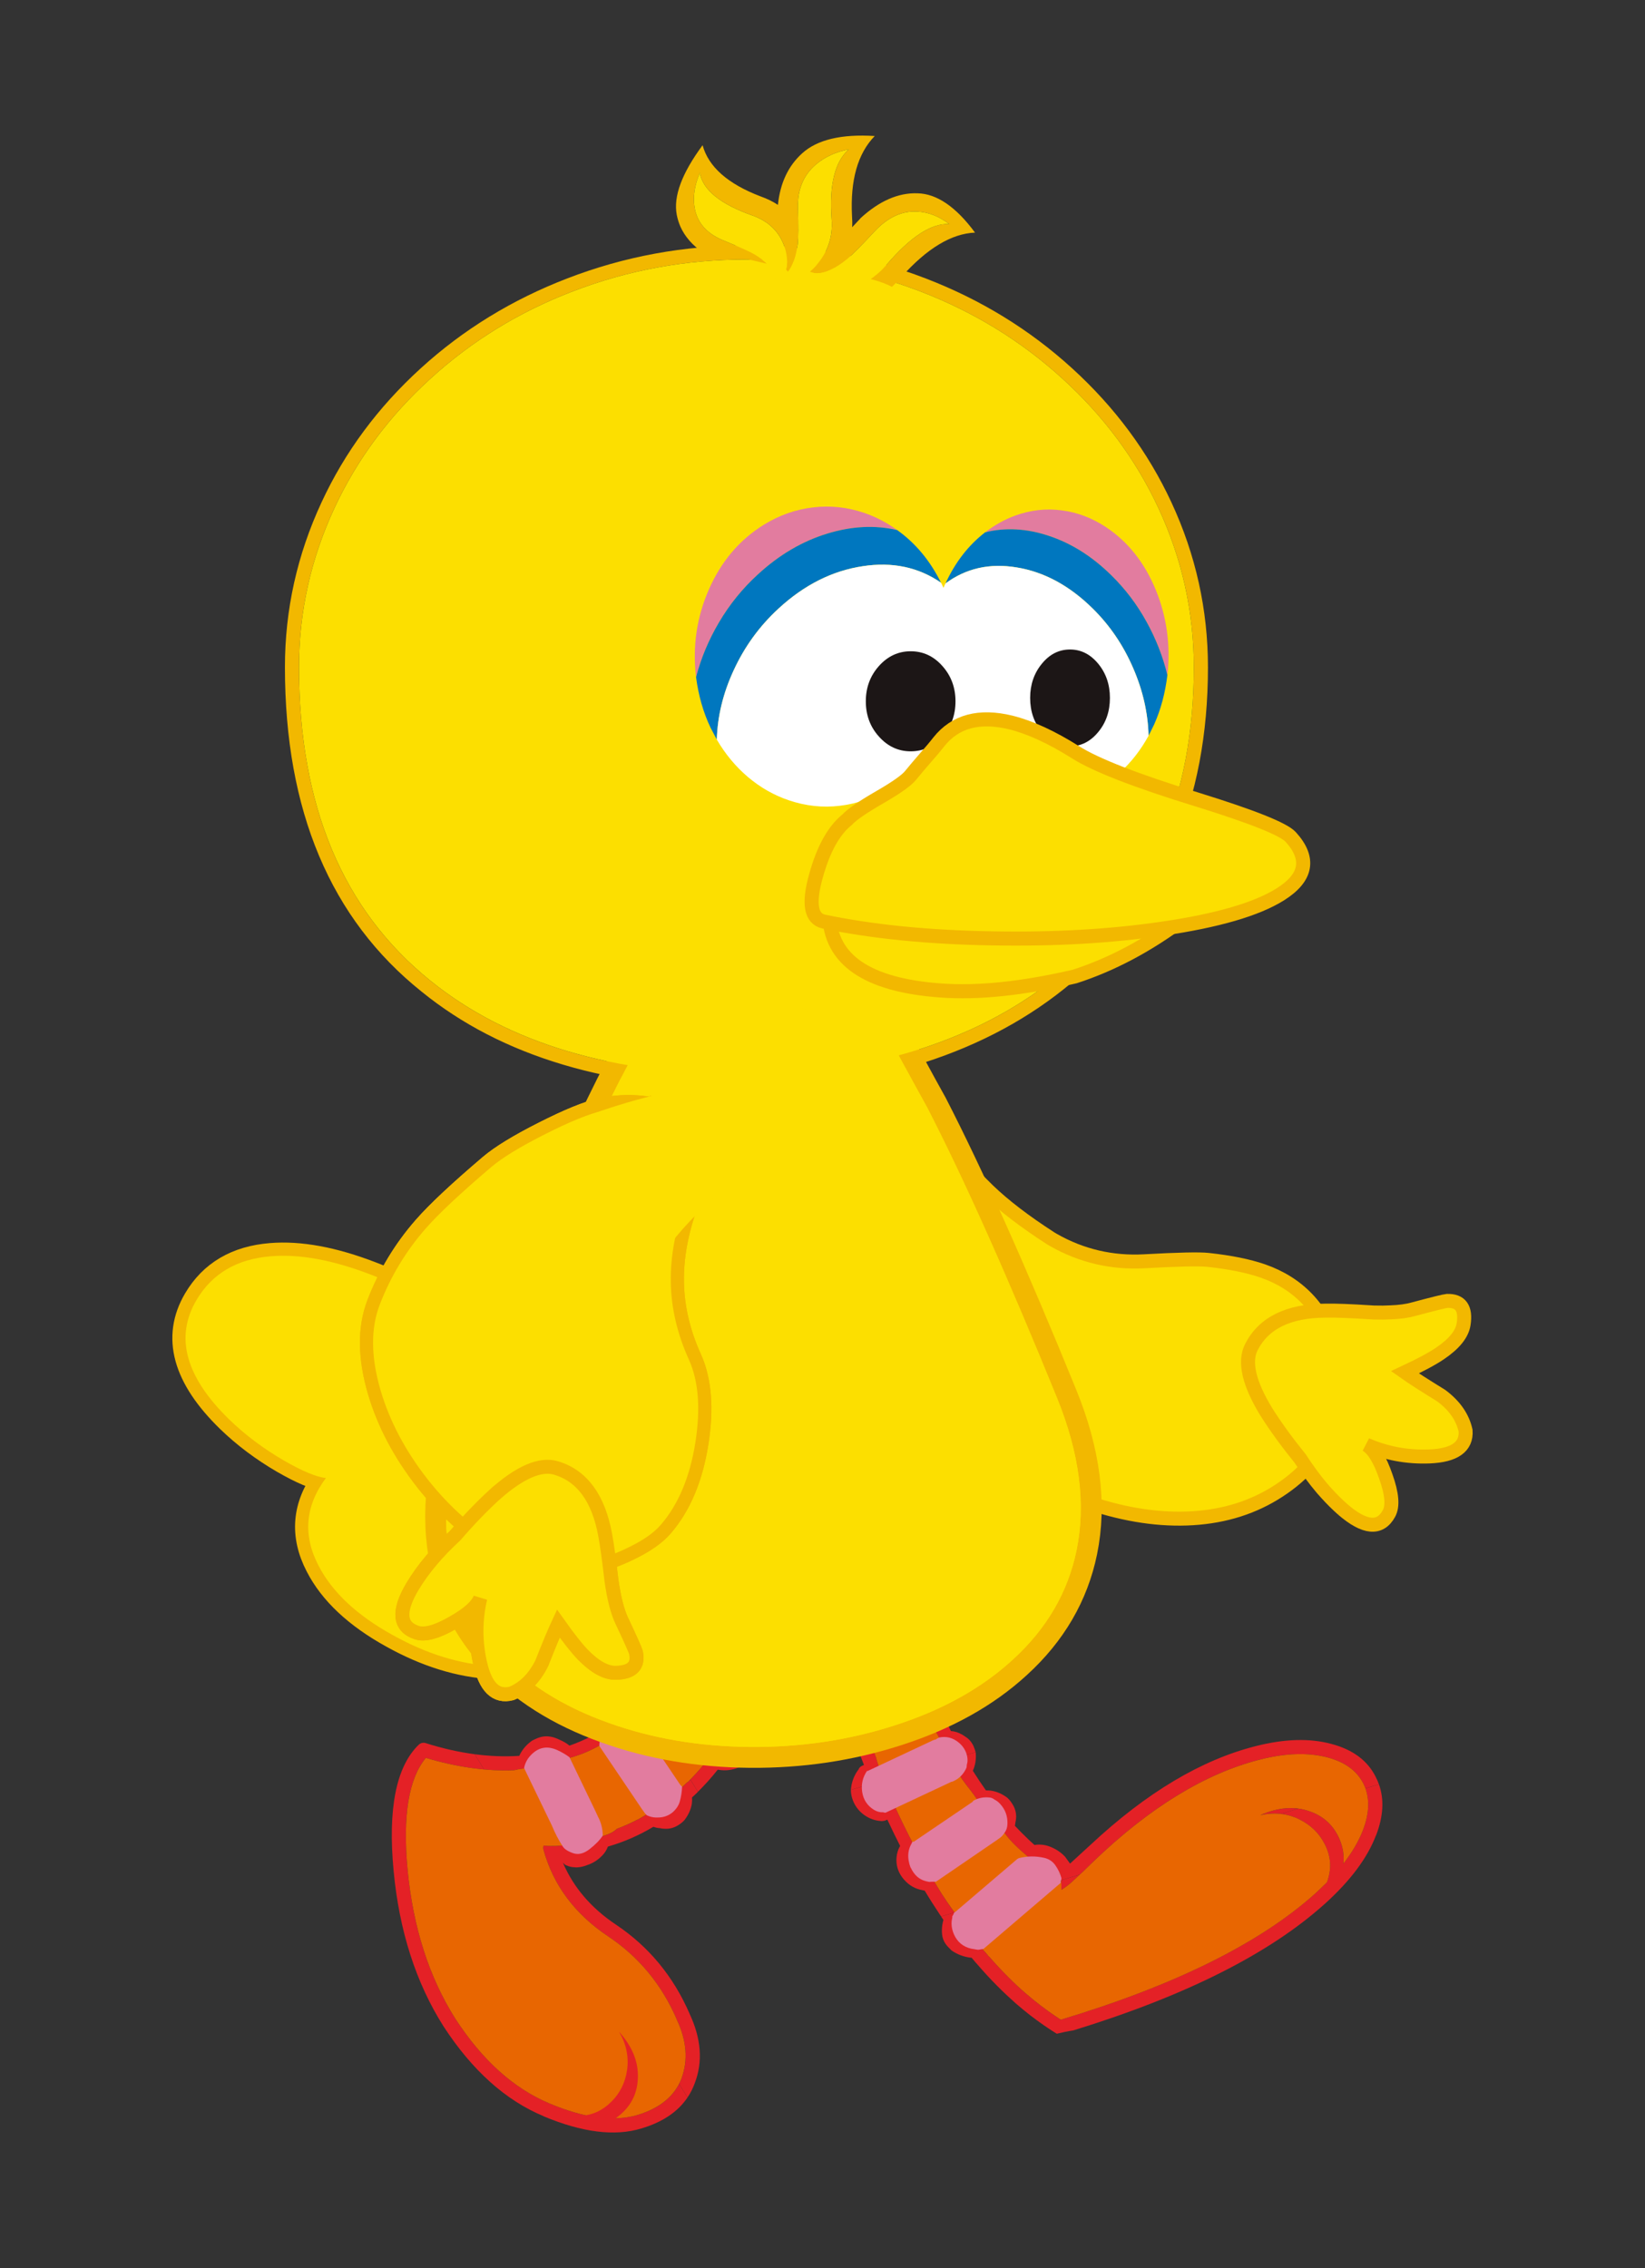<?xml version="1.0" encoding="UTF-8" standalone="no"?>
<!-- Created with Inkscape (http://www.inkscape.org/) -->

<svg
   xmlns:dc="http://purl.org/dc/elements/1.1/"
   xmlns:cc="http://creativecommons.org/ns#"
   xmlns:rdf="http://www.w3.org/1999/02/22-rdf-syntax-ns#"
   xmlns:svg="http://www.w3.org/2000/svg"
   xmlns="http://www.w3.org/2000/svg"
   version="1.1"
   width="185"
   height="255.09"
   id="svg5071">
  <rect width="100%" height="100%" fill="#333333" stroke="none"/>
  <defs
     id="defs5073" />
  <g
     transform="translate(0,-2901.997)"
     id="layer1">
    <g
       transform="translate(-597.681,2638.657)"
       id="g1567">
      <path
         d="m 679.032,436.743 c 0.75,-1.585 0.841,-3.604 0.278,-6.061 -0.597,-2.584 -1.804,-4.96 -3.626,-7.105 -2.1,-2.456 -4.689,-4.208 -7.78,-5.246 -3.613,-1.22 -7.671,-1.378 -12.174,-0.498 -0.825,-1.533 -2.773,-3.376 -5.864,-5.543 -3.286,-2.305 -6.771,-4.167 -10.452,-5.584 -4.275,-1.65 -8.028,-2.345 -11.264,-2.077 -3.83,0.307 -6.623,1.95 -8.376,4.929 -2.454,4.168 -1.228,8.644 3.683,13.425 1.793,1.74 3.841,3.277 6.138,4.613 2.06,1.187 3.634,1.851 4.733,1.979 -2.329,3.138 -2.605,6.427 -0.831,9.837 1.532,2.981 4.304,5.585 8.314,7.803 3.83,2.139 7.599,3.305 11.322,3.504 4.013,0.229 6.765,-0.801 8.257,-3.089 -0.359,2.107 0.524,3.988 2.653,5.645 1.989,1.554 4.483,2.504 7.483,2.828 3.159,0.359 5.899,-0.11 8.236,-1.405 2.692,-1.475 4.326,-3.828 4.91,-7.067 0.208,-1.148 -0.723,-3.039 -2.793,-5.682 -2.087,-2.642 -3.036,-4.483 -2.849,-5.525 v 0.319 z"
         id="path1569"
         style="fill:#eddc00" />
      <path
         d="m 679.032,436.743 v -0.32 c -0.188,1.042 0.762,2.884 2.849,5.525 2.07,2.643 3.001,4.533 2.793,5.682 -0.584,3.239 -2.218,5.593 -4.91,7.067 -2.337,1.295 -5.077,1.765 -8.236,1.405 -3,-0.324 -5.494,-1.274 -7.483,-2.828 -2.129,-1.656 -3.013,-3.537 -2.653,-5.645 -1.492,2.288 -4.244,3.317 -8.257,3.089 -3.724,-0.199 -7.492,-1.365 -11.322,-3.504 -4.011,-2.218 -6.782,-4.821 -8.314,-7.803 -1.774,-3.41 -1.498,-6.699 0.831,-9.837 -1.1,-0.129 -2.674,-0.793 -4.733,-1.979 -2.297,-1.336 -4.345,-2.873 -6.138,-4.613 -4.91,-4.781 -6.137,-9.257 -3.683,-13.425 1.753,-2.979 4.546,-4.622 8.376,-4.929 3.235,-0.268 6.988,0.427 11.264,2.077 3.682,1.417 7.166,3.279 10.452,5.584 3.091,2.167 5.039,4.01 5.864,5.543 4.503,-0.88 8.561,-0.722 12.174,0.498 3.091,1.038 5.681,2.79 7.78,5.246 1.822,2.146 3.029,4.521 3.626,7.105 0.561,2.458 0.47,4.477 -0.28,6.062 z"
         id="path1571"
         style="fill:none;stroke:#f2b800;stroke-width:2.97;stroke-miterlimit:10" />
      <path
         d="m 679.032,436.743 c 0.75,-1.585 0.841,-3.604 0.278,-6.061 -0.597,-2.584 -1.804,-4.96 -3.626,-7.105 -2.1,-2.456 -4.689,-4.208 -7.78,-5.246 -3.613,-1.22 -7.671,-1.378 -12.174,-0.498 -0.825,-1.533 -2.773,-3.376 -5.864,-5.543 -3.286,-2.305 -6.771,-4.167 -10.452,-5.584 -4.275,-1.65 -8.028,-2.345 -11.264,-2.077 -3.83,0.307 -6.623,1.95 -8.376,4.929 -2.454,4.168 -1.228,8.644 3.683,13.425 1.793,1.74 3.841,3.277 6.138,4.613 2.06,1.187 3.634,1.851 4.733,1.979 -2.329,3.138 -2.605,6.427 -0.831,9.837 1.532,2.981 4.304,5.585 8.314,7.803 3.83,2.139 7.599,3.305 11.322,3.504 4.013,0.229 6.765,-0.801 8.257,-3.089 -0.359,2.107 0.524,3.988 2.653,5.645 1.989,1.554 4.483,2.504 7.483,2.828 3.159,0.359 5.899,-0.11 8.236,-1.405 2.692,-1.475 4.326,-3.828 4.91,-7.067 0.208,-1.148 -0.723,-3.039 -2.793,-5.682 -2.087,-2.642 -3.036,-4.483 -2.849,-5.525 v 0.319 z"
         id="path1573"
         style="fill:#fcdf00" />
      <path
         d="m 691.903,450.425 c 0.149,-0.013 0.301,0.015 0.438,0.086 0.114,0.058 0.198,0.14 0.265,0.229 0.052,0.069 0.099,0.149 0.127,0.242 1.105,3.558 2.262,6.916 3.491,10.066 -0.013,-0.048 -0.027,-0.096 -0.053,-0.14 0.251,0.863 0.535,1.738 0.877,2.625 l -3.672,1.107 c 0.011,-0.167 0.036,-0.33 0.067,-0.494 l -0.014,0.023 c 0.134,-0.686 0.401,-1.307 0.812,-1.831 0,-0.021 0.015,-0.049 0.023,-0.059 0.085,-0.163 0.207,-0.272 0.363,-0.338 l 0.217,-0.098 c -1.27,-3.242 -2.479,-6.706 -3.623,-10.396 -0.063,-0.206 -0.044,-0.412 0.056,-0.604 0.095,-0.193 0.251,-0.324 0.459,-0.389 0.057,-0.015 0.117,-0.022 0.167,-0.029"
         id="path1575"
         style="fill:#e42126" />
      <path
         d="m 699.597,445.505 c 0.129,-0.011 0.267,0.033 0.394,0.106 0.188,0.118 0.309,0.277 0.361,0.492 1.108,4.382 2.531,8.35 4.264,11.923 0.432,0.034 0.83,0.154 1.194,0.365 0.012,0.006 0.021,0.003 0.033,0.01 0.19,0.118 0.394,0.25 0.589,0.389 0.027,0.014 0.056,0.035 0.082,0.06 0.263,0.219 0.479,0.516 0.657,0.874 0.006,0.019 0.01,0.038 0.015,0.057 0.097,0.21 0.163,0.426 0.213,0.627 l -2.809,0.85 c -0.593,-1.132 -1.139,-2.196 -1.656,-3.186 -0.336,-0.675 -0.546,-1.095 -0.61,-1.27 -0.012,-0.009 -0.012,-0.009 -0.024,-0.017 0.027,0.056 0.045,0.11 0.075,0.175 -1.411,-3.198 -2.597,-6.681 -3.555,-10.469 -0.055,-0.219 -0.021,-0.417 0.083,-0.604 0.037,-0.061 0.083,-0.109 0.124,-0.15 0.104,-0.104 0.213,-0.177 0.356,-0.209 0.069,-0.02 0.136,-0.034 0.214,-0.023"
         id="path1577"
         style="fill:#e42126" />
      <path
         d="m 707.398,460.407 c 0.002,0.015 0.009,0.031 0.014,0.049 0.002,0.039 0.006,0.083 0.009,0.133 0.041,0.677 -0.065,1.321 -0.333,1.905 0.477,0.755 0.963,1.486 1.473,2.21 0.175,-0.002 0.353,0.006 0.534,0.023 0.009,-0.002 0.009,-0.002 0.022,0.004 0.624,0.091 1.205,0.337 1.746,0.723 0.01,0.009 0.035,0.02 0.049,0.036 0.194,0.158 0.366,0.354 0.521,0.587 l -0.02,-0.025 c 0.404,0.55 0.582,1.146 0.541,1.778 -0.01,0.011 -0.004,0.029 -0.01,0.054 -0.006,0.147 -0.035,0.291 -0.069,0.41 -0.014,0.132 -0.027,0.258 -0.058,0.391 0.5,0.532 1.017,1.047 1.542,1.55 0.215,0.203 0.432,0.406 0.658,0.606 0.68,-0.104 1.337,-0.012 1.971,0.283 0.585,0.258 1.083,0.611 1.487,1.057 l 0.547,0.753 2.314,-2.121 c 6.271,-5.858 12.474,-9.559 18.589,-11.095 3.229,-0.821 6.055,-0.898 8.472,-0.245 2.433,0.638 4.103,1.89 5.01,3.734 l 0.002,0.009 c 0.132,0.255 0.255,0.529 0.349,0.802 l -1.525,0.46 c -0.069,-0.187 -0.141,-0.368 -0.227,-0.55 -0.735,-1.438 -2.072,-2.411 -4.014,-2.928 -2.189,-0.578 -4.744,-0.499 -7.677,0.253 -6.095,1.561 -12.284,5.339 -18.572,11.356 -0.522,0.52 -1.057,1.041 -1.613,1.562 l -2.13,0.641 c -0.012,-0.14 -0.032,-0.28 -0.054,-0.416 -0.017,-0.13 -0.03,-0.249 -0.059,-0.372 -0.043,-0.074 -0.099,-0.117 -0.178,-0.146 -0.045,-0.109 -0.102,-0.228 -0.176,-0.341 -0.046,-0.077 -0.097,-0.145 -0.17,-0.213 -0.003,-0.011 -0.003,-0.011 -0.013,-0.017 -0.264,-0.326 -0.595,-0.566 -1.001,-0.744 l -0.008,0.004 c -0.41,-0.187 -0.835,-0.234 -1.288,-0.125 -0.027,0.007 -0.067,0.017 -0.098,0.025 -0.064,0.02 -0.138,0.042 -0.204,0.062 -0.391,-0.305 -0.767,-0.624 -1.145,-0.951 -0.078,-0.081 -0.164,-0.16 -0.245,-0.229 -0.113,-0.098 -0.226,-0.197 -0.327,-0.304 -0.706,-0.654 -1.308,-1.379 -1.81,-2.188 -0.023,-0.045 -0.053,-0.076 -0.077,-0.111 0.006,-0.024 0.02,-0.048 0.024,-0.068 0.004,-0.013 0.019,-0.036 0.022,-0.057 0.007,-0.014 0.015,-0.026 0.014,-0.037 0.003,-0.013 0.002,-0.021 0.01,-0.033 0.046,-0.149 0.075,-0.292 0.082,-0.438 0.005,-0.082 0.022,-0.163 0.052,-0.24 0.006,-0.016 0,-0.033 0.006,-0.047 0,-0.03 0.005,-0.051 0.007,-0.073 0.022,-0.274 -0.058,-0.531 -0.231,-0.777 -0.005,-0.009 -0.005,-0.009 -0.016,-0.017 -0.059,-0.094 -0.135,-0.173 -0.21,-0.244 -0.303,-0.22 -0.642,-0.354 -1.001,-0.41 -0.013,-0.005 -0.013,-0.005 -0.021,-0.003 -0.181,-0.019 -0.368,-0.023 -0.546,0 -0.029,0.008 -0.065,0.019 -0.099,0.018 -0.08,0.014 -0.155,0.027 -0.242,0.051 -0.489,-0.77 -1.04,-1.53 -1.654,-2.296 -0.547,-0.69 -1.127,-1.612 -1.73,-2.759 -0.017,-0.02 -0.021,-0.04 -0.025,-0.057 l 2.809,-0.852 z"
         id="path1579"
         style="fill:#e42126" />
      <path
         d="m 693.491,465.503 c -0.077,-0.294 -0.123,-0.58 -0.115,-0.862 l 3.672,-1.107 c 0.236,0.619 0.484,1.235 0.769,1.865 0.896,2.01 1.852,3.983 2.865,5.896 -0.008,0.011 -0.026,0.017 -0.042,0.031 -0.042,0.035 -0.073,0.066 -0.104,0.105 -0.036,0.02 -0.068,0.05 -0.098,0.092 l -0.004,0.012 -0.009,0.003 c -0.234,0.287 -0.354,0.621 -0.355,1.025 l 0.012,-0.004 c 0.004,0.351 0.111,0.669 0.319,0.955 0.048,0.06 0.114,0.134 0.179,0.217 l 10e-4,0.011 c 0.311,0.339 0.696,0.55 1.145,0.633 l 0.007,-0.002 c 0.11,0.019 0.219,0.035 0.325,0.047 0.05,-0.006 0.09,-0.008 0.144,-0.002 0.061,-0.011 0.12,-0.017 0.188,-0.026 l 0.019,-0.015 c 0.195,0.342 0.404,0.695 0.609,1.033 0.625,1.039 1.289,2.047 2.005,3.02 l -1.503,0.452 c -0.623,-0.938 -1.248,-1.903 -1.85,-2.909 -0.077,-0.009 -0.143,-0.028 -0.22,-0.036 l -0.011,-0.008 c -0.818,-0.145 -1.503,-0.528 -2.055,-1.157 l -0.01,-0.006 c -0.08,-0.09 -0.145,-0.173 -0.198,-0.242 -0.002,-0.008 -0.004,-0.018 -0.015,-0.023 -0.432,-0.571 -0.657,-1.215 -0.666,-1.927 0.004,-0.609 0.136,-1.156 0.418,-1.621 -0.487,-0.971 -0.974,-1.958 -1.439,-2.962 l -0.157,0.066 c -0.027,0.018 -0.062,0.029 -0.1,0.04 -0.085,0.026 -0.194,0.047 -0.325,0.055 -0.03,-10e-4 -0.07,0.001 -0.102,0 -0.696,-0.046 -1.317,-0.259 -1.883,-0.658 l -0.012,-0.007 c -0.694,-0.491 -1.165,-1.156 -1.404,-1.984"
         id="path1581"
         style="fill:#e42126" />
      <path
         d="m 751.232,464.478 1.525,-0.46 c 0.607,1.687 0.505,3.596 -0.322,5.743 l -0.011,0.004 c -0.973,2.556 -2.901,5.129 -5.782,7.724 l -0.008,0.003 c -6.194,5.573 -15.615,10.32 -28.262,14.209 -0.604,0.089 -1.216,0.215 -1.841,0.37 -0.328,-0.2 -0.661,-0.409 -0.983,-0.632 -0.183,-0.121 -0.365,-0.251 -0.548,-0.373 -0.495,-0.344 -0.987,-0.702 -1.475,-1.081 -0.538,-0.425 -1.073,-0.862 -1.604,-1.322 -0.703,-0.627 -1.396,-1.272 -2.076,-1.956 -0.815,-0.814 -1.604,-1.681 -2.385,-2.592 l -0.008,0.004 c -0.162,-0.2 -0.326,-0.399 -0.49,-0.589 -0.054,-0.011 -0.116,-0.014 -0.181,-0.027 l 0.031,0.011 c -0.759,-0.098 -1.462,-0.363 -2.082,-0.785 -0.068,-0.05 -0.138,-0.113 -0.192,-0.188 -0.002,-0.009 -0.002,-0.009 -0.014,-0.015 -0.017,-0.026 -0.045,-0.05 -0.073,-0.072 l -0.028,-0.022 c -0.014,-0.018 -0.03,-0.033 -0.05,-0.057 -0.449,-0.433 -0.697,-0.948 -0.746,-1.521 -0.032,-0.28 -0.028,-0.632 0.035,-1.073 l 0.009,-0.014 c 0.027,-0.185 0.06,-0.348 0.108,-0.498 -0.089,-0.128 -0.171,-0.257 -0.261,-0.386 l 1.503,-0.452 c 0.174,0.226 0.35,0.464 0.518,0.688 -0.058,0.081 -0.1,0.177 -0.142,0.281 l -0.007,0.012 c 0.003,0.009 0.003,0.009 -0.004,0.024 l -0.007,0.01 c -0.063,0.166 -0.108,0.354 -0.15,0.562 l 0.004,0.011 c -0.034,0.266 -0.051,0.479 -0.031,0.647 0.002,0.011 0.002,0.011 -0.005,0.021 0.037,0.229 0.138,0.424 0.325,0.595 0.037,0.02 0.057,0.056 0.076,0.081 0.008,-0.002 0.008,-0.002 0.01,0.007 0.018,0.016 0.044,0.039 0.062,0.062 0.016,0.016 0.029,0.031 0.048,0.06 0.396,0.241 0.823,0.391 1.283,0.449 0.01,-0.002 0.01,-0.002 0.021,0.004 0.11,0.019 0.213,0.019 0.313,0.019 0.017,0.006 0.032,10e-4 0.044,0.007 0.122,-0.005 0.243,-0.022 0.359,-0.046 0.05,0.139 0.141,0.289 0.27,0.446 0.17,0.193 0.354,0.386 0.531,0.594 0.106,0.122 0.218,0.251 0.31,0.38 0.013,0.005 0.036,0.02 0.05,0.028 0.725,0.83 1.459,1.623 2.21,2.364 0.607,0.614 1.226,1.189 1.856,1.734 1.117,0.971 2.276,1.86 3.452,2.652 l 0.016,0.007 c 0.178,0.121 0.359,0.241 0.54,0.362 12.842,-3.867 22.379,-8.596 28.604,-14.179 0.466,-0.431 0.906,-0.854 1.329,-1.269 0.064,-0.164 0.123,-0.339 0.166,-0.515 0.36,-1.285 0.224,-2.566 -0.432,-3.825 -0.63,-1.224 -1.589,-2.143 -2.886,-2.771 -0.647,-0.311 -1.328,-0.511 -2.023,-0.588 l 1.969,-0.593 c 0.442,0.061 0.877,0.168 1.305,0.317 1.534,0.539 2.627,1.56 3.291,3.044 0.413,0.958 0.565,1.903 0.464,2.83 0.974,-1.252 1.71,-2.506 2.197,-3.759 0.677,-1.762 0.772,-3.337 0.275,-4.706"
         id="path1583"
         style="fill:#e42126" />
      <path
         d="m 741.732,467.346 c -0.752,-0.094 -1.521,-0.046 -2.321,0.144 1.521,-0.677 2.953,-0.922 4.29,-0.736 l -1.969,0.592 z"
         id="path1585"
         style="fill:#e42126" />
      <path
         d="m 718.16,475.062 c -0.354,0.305 -0.712,0.577 -1.105,0.827 -0.002,-0.254 -0.004,-0.503 -0.024,-0.746 -0.004,-0.112 -0.016,-0.221 -0.03,-0.331 l 2.13,-0.641 c -0.326,0.293 -0.649,0.597 -0.971,0.891"
         id="path1587"
         style="fill:#e42126" />
      <path
         d="m 698.902,445.887 c -0.104,0.188 -0.138,0.386 -0.083,0.604 0.958,3.789 2.144,7.271 3.555,10.47 -0.03,-0.064 -0.048,-0.119 -0.075,-0.175 0.013,0.008 0.013,0.008 0.024,0.017 0.064,0.175 0.274,0.595 0.61,1.27 0.519,0.999 1.072,2.081 1.682,3.242 0.604,1.146 1.184,2.068 1.73,2.759 0.613,0.766 1.165,1.526 1.654,2.295 -0.043,0.003 -0.078,0.017 -0.113,0.036 -0.049,0.015 -0.086,0.025 -0.129,0.051 -0.02,0.005 -0.037,0.012 -0.059,0.016 -0.05,0.066 -0.107,0.118 -0.177,0.167 l -6.798,4.604 c -0.007,0.011 -0.017,0.036 -0.043,0.055 -1.014,-1.913 -1.97,-3.888 -2.865,-5.896 -0.678,-1.521 -1.229,-3.016 -1.645,-4.491 0.024,0.045 0.039,0.093 0.052,0.141 -1.229,-3.15 -2.386,-6.509 -3.491,-10.066 -0.028,-0.093 -0.075,-0.173 -0.127,-0.242 -0.066,-0.089 -0.15,-0.171 -0.264,-0.229 -0.138,-0.071 -0.289,-0.099 -0.438,-0.086 0.019,-0.118 0.04,-0.236 0.074,-0.359 0.295,-1.184 0.829,-2.255 1.584,-3.205 0.761,-0.963 1.658,-1.761 2.671,-2.408 0.388,-0.083 0.789,-0.091 1.192,-0.019 0.558,0.1 1.068,0.298 1.518,0.583 0.221,0.151 0.442,0.31 0.654,0.488 -0.078,-0.011 -0.145,0.003 -0.214,0.022 -0.144,0.032 -0.252,0.105 -0.356,0.209 -0.04,0.037 -0.086,0.086 -0.123,0.147"
         id="path1589"
         style="fill:#e86601" />
      <path
         d="m 700.682,471.295 c 0.026,-0.02 0.036,-0.044 0.043,-0.054 l 6.798,-4.604 c 0.069,-0.049 0.127,-0.101 0.177,-0.167 0.021,-0.004 0.039,-0.011 0.059,-0.016 0.043,-0.025 0.08,-0.036 0.129,-0.051 0.034,-0.02 0.07,-0.033 0.113,-0.035 0.087,-0.023 0.162,-0.037 0.243,-0.052 0.032,0.002 0.068,-0.009 0.098,-0.017 0.178,-0.024 0.365,-0.019 0.546,0 0.009,-0.002 0.009,-0.002 0.021,0.003 0.359,0.057 0.698,0.19 1.002,0.41 0.074,0.071 0.15,0.15 0.21,0.244 0.01,0.008 0.01,0.008 0.015,0.017 0.174,0.247 0.254,0.503 0.232,0.777 -0.003,0.022 -0.008,0.043 -0.008,0.073 -0.006,0.014 0,0.031 -0.006,0.047 -0.029,0.077 -0.047,0.158 -0.052,0.24 -0.007,0.146 -0.036,0.289 -0.082,0.438 -0.009,0.012 -0.007,0.021 -0.011,0.033 0.001,0.011 -0.006,0.023 -0.013,0.037 -0.004,0.021 -0.019,0.044 -0.022,0.057 -0.006,0.021 -0.019,0.045 -0.024,0.068 -0.1,0.236 -0.238,0.433 -0.393,0.597 -0.06,0.046 -0.118,0.095 -0.179,0.135 -0.017,0.015 -0.034,0.021 -0.061,0.039 l 0.007,-0.003 c -0.07,0.032 -0.137,0.083 -0.205,0.135 l -6.911,4.729 -0.019,0.015 c -0.068,0.009 -0.128,0.016 -0.188,0.026 -0.055,-0.006 -0.095,-0.004 -0.145,0.002 -0.105,-0.012 -0.215,-0.028 -0.325,-0.047 l -0.007,0.002 c -0.448,-0.083 -0.834,-0.294 -1.145,-0.633 l -10e-4,-0.01 c -0.064,-0.084 -0.131,-0.158 -0.179,-0.218 -0.208,-0.286 -0.315,-0.604 -0.319,-0.955 l -0.012,0.004 c 0.002,-0.404 0.121,-0.738 0.355,-1.025 l 0.009,-0.003 0.004,-0.012 c 0.029,-0.042 0.062,-0.072 0.098,-0.092 0.03,-0.039 0.062,-0.07 0.104,-0.105 0.017,-0.012 0.036,-0.018 0.044,-0.029"
         id="path1591"
         style="fill:#e27c9f" />
      <path
         d="m 703.018,475.41 c -0.205,-0.338 -0.414,-0.691 -0.609,-1.033 l 6.911,-4.729 c 0.068,-0.052 0.136,-0.103 0.205,-0.134 l -0.007,0.002 c 0.026,-0.019 0.044,-0.024 0.06,-0.039 0.062,-0.04 0.12,-0.088 0.18,-0.135 0.154,-0.164 0.293,-0.359 0.393,-0.597 0.024,0.035 0.054,0.066 0.077,0.111 0.502,0.81 1.104,1.534 1.81,2.188 0.102,0.106 0.214,0.206 0.327,0.304 0.081,0.069 0.167,0.148 0.245,0.229 0.378,0.327 0.754,0.646 1.144,0.951 -0.259,0.07 -0.489,0.157 -0.713,0.27 -0.154,0.078 -0.299,0.149 -0.437,0.234 -0.024,0.018 -0.044,0.023 -0.068,0.04 -0.01,0.003 -0.01,0.003 -0.017,0.017 l -6.871,5.863 c -0.02,0.037 -0.047,0.087 -0.076,0.126 h -0.01 c -0.008,0.015 -0.014,0.027 -0.021,0.039 -0.901,-1.183 -1.752,-2.413 -2.523,-3.707"
         id="path1593"
         style="fill:#e86601" />
      <path
         d="m 707.843,481.747 c 0.024,0.015 0.052,0.036 0.068,0.063 l 8.875,-7.614 -0.023,-0.129 c -0.002,-0.008 -0.007,-0.027 -0.009,-0.046 -0.007,-0.021 -0.016,-0.039 -0.019,-0.059 -0.009,-0.026 -0.017,-0.055 -0.026,-0.085 0.08,0.028 0.136,0.071 0.179,0.146 0.028,0.123 0.042,0.242 0.06,0.372 0.041,0.247 0.068,0.497 0.084,0.748 0.02,0.242 0.021,0.491 0.023,0.745 0.394,-0.25 0.752,-0.522 1.105,-0.827 0.893,-0.807 1.75,-1.622 2.583,-2.452 6.288,-6.018 12.478,-9.796 18.572,-11.356 2.933,-0.752 5.487,-0.831 7.677,-0.253 1.941,0.518 3.278,1.489 4.014,2.928 0.741,1.502 0.721,3.251 -0.048,5.258 -0.487,1.253 -1.224,2.507 -2.197,3.759 0.103,-0.926 -0.051,-1.872 -0.464,-2.83 -0.664,-1.484 -1.757,-2.505 -3.291,-3.044 -1.706,-0.619 -3.576,-0.479 -5.595,0.419 1.536,-0.347 2.983,-0.21 4.346,0.445 1.296,0.628 2.255,1.547 2.885,2.771 0.655,1.259 0.792,2.54 0.431,3.825 -0.041,0.177 -0.101,0.351 -0.165,0.515 -0.423,0.415 -0.863,0.838 -1.329,1.269 -6.225,5.583 -15.762,10.312 -28.604,14.179 -0.181,-0.121 -0.362,-0.241 -0.54,-0.362 l -0.016,-0.007 c -1.176,-0.792 -2.335,-1.682 -3.452,-2.652 -0.63,-0.545 -1.249,-1.119 -1.856,-1.734 -0.751,-0.741 -1.485,-1.534 -2.21,-2.364 -0.014,-0.009 -0.037,-0.023 -0.05,-0.028 -0.092,-0.129 -0.203,-0.258 -0.31,-0.38 -0.178,-0.208 -0.361,-0.4 -0.531,-0.594 -0.129,-0.157 -0.22,-0.308 -0.27,-0.446 -0.022,-0.075 -0.033,-0.145 -0.033,-0.217 0.049,-0.008 0.094,-10e-4 0.136,0.037"
         id="path1595"
         style="fill:#e86601" />
      <path
         d="m 707.911,481.81 c -0.017,-0.026 -0.044,-0.048 -0.068,-0.062 -0.042,-0.038 -0.087,-0.045 -0.136,-0.04 0,0.072 0.011,0.142 0.033,0.217 -0.116,0.023 -0.237,0.041 -0.359,0.046 -0.012,-0.006 -0.027,-10e-4 -0.043,-0.007 -0.102,0 -0.204,0 -0.314,-0.019 -0.012,-0.006 -0.012,-0.006 -0.021,-0.004 -0.46,-0.059 -0.888,-0.208 -1.283,-0.449 -0.019,-0.028 -0.032,-0.044 -0.047,-0.06 -0.019,-0.023 -0.045,-0.047 -0.062,-0.062 -0.002,-0.009 -0.002,-0.009 -0.011,-0.007 -0.019,-0.025 -0.038,-0.062 -0.075,-0.081 -0.188,-0.171 -0.288,-0.364 -0.325,-0.595 0.007,-0.011 0.007,-0.011 0.005,-0.021 -0.02,-0.169 -0.003,-0.383 0.031,-0.648 l -0.004,-0.011 c 0.042,-0.208 0.087,-0.396 0.15,-0.562 l 0.007,-0.01 c 0.007,-0.016 0.007,-0.016 0.003,-0.024 l 0.008,-0.012 c 0.042,-0.104 0.084,-0.2 0.142,-0.281 0.007,-0.012 0.013,-0.024 0.021,-0.038 h 0.01 c 0.028,-0.04 0.057,-0.09 0.076,-0.127 l 6.871,-5.863 c 0.007,-0.014 0.007,-0.014 0.017,-0.017 0.024,-0.017 0.044,-0.022 0.068,-0.04 0.138,-0.085 0.282,-0.156 0.436,-0.234 0.225,-0.112 0.455,-0.199 0.714,-0.27 0.067,-0.02 0.141,-0.042 0.21,-0.062 0.025,-0.009 0.065,-0.019 0.093,-0.025 0.453,-0.109 0.877,-0.062 1.288,0.125 l 0.007,-0.004 c 0.407,0.178 0.738,0.418 1.002,0.744 0.01,0.006 0.01,0.006 0.013,0.017 0.073,0.068 0.124,0.136 0.17,0.213 0.074,0.113 0.131,0.231 0.175,0.341 0.01,0.03 0.018,0.059 0.026,0.085 0.003,0.02 0.012,0.037 0.019,0.059 0.002,0.019 0.007,0.037 0.009,0.046 l 0.023,0.129 -8.879,7.613 z"
         id="path1597"
         style="fill:#e27c9f" />
      <path
         d="m 702.946,458.965 c 0.009,-0.011 0.009,-0.011 0.016,-0.015 0.056,-0.049 0.107,-0.084 0.173,-0.112 0.063,-0.029 0.116,-0.057 0.181,-0.086 0.788,-0.158 1.504,0.02 2.144,0.539 0.42,0.328 0.706,0.728 0.883,1.2 0.002,0.01 0.002,0.02 0.016,0.026 0.003,0.009 0.003,0.009 -0.006,0.021 0.059,0.154 0.101,0.321 0.122,0.501 0.036,0.288 0.02,0.541 -0.062,0.761 0,0.104 -0.017,0.21 -0.033,0.329 -0.037,0.105 -0.094,0.207 -0.152,0.313 -0.334,0.598 -0.809,1.018 -1.426,1.268 -0.019,-0.003 -0.039,0.002 -0.045,0.016 -0.03,-0.002 -0.052,0.003 -0.08,0.01 l -7.425,3.483 -0.299,-0.062 c -0.329,0.025 -0.661,-0.072 -1.001,-0.277 -0.738,-0.468 -1.177,-1.13 -1.31,-2.011 -0.125,-0.86 0.062,-1.648 0.546,-2.361 0.028,-0.011 0.043,-0.004 0.035,0.009 0.002,0.009 0.002,0.009 -0.004,0.021 l 7.398,-3.474 c 0.109,-0.042 0.224,-0.078 0.329,-0.099"
         id="path1599"
         style="fill:#e27c9f" />
      <path
         d="m 700.21,470.656 -0.005,-0.013 0.007,-0.013 c 0.043,-0.064 0.08,-0.139 0.135,-0.206 0.021,0.025 0.027,0.062 0.037,0.094 l 6.692,-4.54 c 0.004,-0.023 0.018,-0.049 0.022,-0.06 l 0.048,-0.055 c 0.574,-0.319 1.198,-0.435 1.854,-0.355 0.073,0.009 0.146,0.03 0.219,0.05 0.105,0.039 0.208,0.1 0.303,0.177 0.219,0.109 0.417,0.256 0.599,0.448 0.6,0.635 0.888,1.396 0.86,2.271 -0.01,0.405 -0.111,0.722 -0.295,0.965 -0.185,0.313 -0.413,0.55 -0.691,0.726 -0.04,0.032 -0.086,0.057 -0.129,0.083 l 0.004,0.008 -6.94,4.746 c -0.147,-0.006 -0.303,-0.013 -0.476,0 -0.07,0 -0.143,0 -0.213,0.012 -0.021,-0.003 -0.04,0.003 -0.072,0.003 -0.008,0.002 -0.008,0.002 -0.013,-0.008 -0.117,-0.019 -0.253,-0.048 -0.387,-0.087 -0.715,-0.182 -1.268,-0.674 -1.655,-1.486 -0.02,-0.024 -0.026,-0.042 -0.044,-0.069 l -0.131,-0.402 c -0.005,-0.01 -0.005,-0.019 0,-0.031 -0.003,-0.008 -0.003,-0.008 -0.005,-0.019 -0.211,-0.806 -0.126,-1.555 0.276,-2.239"
         id="path1601"
         style="fill:#e27c9f" />
      <path
         d="m 707.686,482.631 c -0.139,-0.02 -0.281,-0.039 -0.414,-0.069 -0.118,-0.018 -0.236,-0.031 -0.356,-0.055 -0.922,-0.212 -1.568,-0.749 -1.952,-1.613 -0.276,-0.64 -0.338,-1.251 -0.195,-1.842 0.008,-0.073 0.008,-0.136 0.011,-0.198 l 0.008,-0.012 c 0.039,-0.075 0.082,-0.14 0.126,-0.204 0.004,-0.022 0.017,-0.045 0.024,-0.058 l -0.022,-0.033 0.063,-0.055 c 0.023,-0.036 0.041,-0.081 0.061,-0.122 0.006,0.02 0.009,0.043 0.013,0.052 l 7.036,-6.006 c 0.023,-0.02 0.062,-0.031 0.099,-0.052 0.023,-0.017 0.043,-0.024 0.06,-0.038 0.949,-0.248 1.904,-0.256 2.879,-0.034 0.499,0.12 0.909,0.376 1.21,0.79 0.337,0.466 0.57,0.968 0.721,1.498 -0.016,0.128 -0.036,0.248 -0.1,0.36 0.014,0.046 0.023,0.108 0.027,0.154 l -8.705,7.442 -0.594,0.095 z m 9.108,-8.396 c 0.005,-0.021 -0.002,-0.041 -0.003,-0.049 -0.011,-0.071 -0.035,-0.146 -0.063,-0.211 l -0.007,0.011 c 0.023,0.078 0.047,0.162 0.073,0.249"
         id="path1603"
         style="fill:#e27c9f" />
      <path
         d="m 680.671,440.921 c 0.065,-0.155 0.08,-0.317 0.044,-0.469 1.08,0.109 2.069,0.483 2.947,1.137 0.909,0.655 1.638,1.496 2.188,2.493 0.104,0.298 0.206,0.614 0.306,0.961 0.015,0.062 0.025,0.121 0.032,0.188 -0.17,-0.035 -0.333,-0.013 -0.494,0.062 -0.122,0.067 -0.224,0.15 -0.297,0.256 -0.043,0.061 -0.074,0.127 -0.104,0.203 -1.271,3.709 -2.701,6.99 -4.287,9.857 -0.059,0.163 -0.134,0.325 -0.214,0.48 -0.231,0.504 -0.501,1.009 -0.817,1.494 l -5.146,-5.229 -0.011,0.006 -0.536,-0.547 c 0.486,-0.569 0.945,-1.158 1.389,-1.755 1.663,-2.421 3.208,-5.202 4.632,-8.34 0.128,-0.264 0.246,-0.524 0.368,-0.797"
         id="path1605"
         style="fill:#e86601" />
      <path
         d="m 680.676,440.312 c 0.018,0.047 0.033,0.095 0.039,0.14 0.036,0.151 0.021,0.313 -0.044,0.469 -0.122,0.273 -0.24,0.533 -0.368,0.799 -1.424,3.138 -2.969,5.919 -4.632,8.34 -0.443,0.597 -0.902,1.186 -1.389,1.755 l -0.035,-0.041 c -0.087,-0.026 -0.183,-0.048 -0.276,-0.068 -0.027,-0.007 -0.056,-0.014 -0.093,-0.015 -0.287,-0.054 -0.588,-0.054 -0.903,0.002 -0.016,-0.003 -0.022,0.001 -0.035,-10e-4 -0.185,0.021 -0.367,0.103 -0.539,0.217 -0.394,0.289 -0.662,0.68 -0.8,1.147 -0.096,0.337 -0.108,0.674 -0.036,1.011 l 0.004,0.011 0.328,0.318 c -0.181,0.182 -0.368,0.368 -0.56,0.543 -0.271,0.263 -0.552,0.519 -0.841,0.766 l -0.692,-1.117 c 0.075,-0.068 0.147,-0.135 0.215,-0.2 -0.123,-0.59 -0.104,-1.181 0.06,-1.762 0.229,-0.825 0.694,-1.486 1.379,-1.992 0.008,-0.006 0.018,-0.01 0.018,-0.01 0.386,-0.273 0.797,-0.437 1.243,-0.491 0.013,0.003 0.028,-0.007 0.037,-0.013 0.327,-0.05 0.653,-0.068 0.972,-0.044 1.996,-2.749 3.828,-6.016 5.498,-9.794 0.086,-0.204 0.231,-0.34 0.428,-0.418 0.211,-0.072 0.414,-0.065 0.615,0.016 0.201,0.085 0.34,0.23 0.407,0.432"
         id="path1607"
         style="fill:#e42126" />
      <path
         d="m 686.749,445.663 c 0.098,0.196 0.107,0.397 0.038,0.606 -0.708,2.067 -1.468,4.011 -2.279,5.834 -0.86,1.915 -1.765,3.697 -2.728,5.328 0.196,0.359 0.345,0.729 0.458,1.121 0.123,0.438 0.147,0.875 0.062,1.312 l 0.007,-0.004 c -0.044,0.248 -0.101,0.491 -0.168,0.743 -0.007,0.04 -0.024,0.072 -0.037,0.106 -0.129,0.301 -0.324,0.583 -0.57,0.861 -0.029,0.031 -0.055,0.061 -0.091,0.083 -0.193,0.153 -0.376,0.291 -0.551,0.401 -0.037,0.02 -0.068,0.039 -0.118,0.057 -0.756,0.318 -1.516,0.407 -2.279,0.274 l -0.015,-0.002 c -0.014,-0.003 -0.044,-0.009 -0.079,-0.01 -0.712,0.896 -1.454,1.721 -2.225,2.484 l -0.853,-1.376 c 0.537,-0.557 1.07,-1.141 1.579,-1.771 l -0.01,-0.009 c 0.349,-0.398 0.679,-0.802 1.013,-1.219 0.142,0.098 0.287,0.181 0.448,0.233 0.014,0.004 0.026,0.007 0.031,0.015 0.127,0.038 0.251,0.066 0.373,0.094 0.454,0.08 0.898,0.028 1.345,-0.149 0.096,-0.057 0.19,-0.128 0.292,-0.213 0.095,-0.105 0.173,-0.225 0.229,-0.338 0.051,-0.187 0.093,-0.36 0.124,-0.532 l -0.003,-0.008 c 0.037,-0.202 0.028,-0.404 -0.03,-0.611 l 0.003,0.009 c -0.114,-0.392 -0.28,-0.755 -0.504,-1.093 l -0.008,-0.02 c -0.067,-0.085 -0.138,-0.182 -0.223,-0.282 l -0.007,-0.007 c 0.316,-0.485 0.586,-0.99 0.817,-1.494 0.08,-0.156 0.155,-0.317 0.214,-0.48 1.586,-2.867 3.017,-6.148 4.287,-9.857 0.03,-0.076 0.061,-0.144 0.104,-0.203 0.073,-0.105 0.175,-0.188 0.297,-0.256 0.161,-0.074 0.324,-0.097 0.493,-0.062 0.041,0.01 0.07,0.016 0.112,0.024 0.209,0.074 0.364,0.211 0.452,0.411"
         id="path1609"
         style="fill:#e42126" />
      <path
         d="m 675.508,465.494 c 0.017,0.234 0.007,0.461 -0.02,0.697 -0.004,0.015 -0.002,0.038 -0.007,0.052 -0.114,0.617 -0.368,1.182 -0.76,1.716 -0.002,0.013 -0.018,0.023 -0.031,0.043 -0.147,0.174 -0.334,0.346 -0.555,0.494 -0.553,0.402 -1.135,0.564 -1.758,0.519 -0.015,-0.003 -0.037,0 -0.05,-0.003 -0.151,0 -0.293,-0.026 -0.436,-0.065 -0.236,-0.004 -0.481,-0.063 -0.734,-0.149 -1.619,0.968 -3.321,1.712 -5.108,2.224 -0.153,0.411 -0.387,0.763 -0.712,1.081 l -0.009,0.006 c -0.468,0.465 -0.999,0.793 -1.586,0.984 -0.399,0.166 -0.771,0.245 -1.118,0.264 -0.088,0.007 -0.182,0.007 -0.279,-0.002 l -0.015,-0.004 c -0.343,-0.008 -0.643,-0.078 -0.887,-0.191 -0.15,-0.039 -0.273,-0.123 -0.372,-0.247 -0.007,-0.007 -0.011,-0.018 -0.025,-0.021 -0.025,-0.018 -0.034,-0.035 -0.059,-0.059 1.192,2.784 3.182,5.112 5.974,6.974 3.702,2.482 6.464,5.83 8.289,10.05 l -0.016,-0.027 c 1.311,2.792 1.505,5.394 0.581,7.802 -0.212,0.583 -0.484,1.116 -0.817,1.611 l -0.947,-1.528 c 0.106,-0.207 0.198,-0.412 0.284,-0.63 l -0.004,-0.01 c 0.748,-2.034 0.572,-4.228 -0.531,-6.577 0.003,-0.013 0.003,-0.013 -0.002,-0.023 -1.691,-3.926 -4.265,-7.041 -7.722,-9.354 -3.747,-2.502 -6.171,-5.753 -7.278,-9.754 -0.036,-0.151 -0.031,-0.295 0.014,-0.45 0.943,0.08 1.885,0.043 2.839,-0.106 -0.004,-0.025 -0.015,-0.044 -0.023,-0.057 0.014,0.023 0.025,0.042 0.031,0.071 l 0.325,0.674 c 0.013,0.002 0.013,0.002 0.012,0.015 0.02,0.037 0.035,0.059 0.044,0.09 0.021,0.02 0.03,0.036 0.042,0.053 l 0.008,0.008 c 0.015,0.026 0.023,0.045 0.035,0.061 0.078,0.032 0.168,0.046 0.275,0.05 0.014,0.003 0.014,0.003 0.021,-0.003 0.228,0.011 0.486,-0.043 0.755,-0.152 0.016,-0.009 0.033,-0.021 0.045,-0.02 0.376,-0.126 0.702,-0.328 1.003,-0.617 0.204,-0.21 0.343,-0.455 0.401,-0.737 l 0.002,-0.014 c 0.004,-0.014 0.004,-0.014 0.006,-0.028 0.004,-0.015 0.011,-0.041 0.013,-0.055 0.005,-0.015 0.012,-0.041 0.011,-0.062 0.421,-0.123 0.84,-0.254 1.255,-0.395 0.382,-0.134 0.708,-0.302 0.962,-0.508 0.063,-0.05 0.128,-0.098 0.184,-0.158 0.425,-0.157 0.846,-0.339 1.257,-0.521 0.355,-0.16 0.692,-0.326 1.036,-0.503 0.013,0.003 0.029,-0.007 0.043,-0.005 0.562,-0.313 1.122,-0.648 1.653,-1.015 0.107,0.086 0.224,0.154 0.344,0.219 l 0.014,0.003 c 0.012,0.003 0.03,0.016 0.047,0.019 0.05,0.026 0.104,0.038 0.156,0.065 0.014,0.004 0.014,0.004 0.026,0.007 0.133,0.047 0.255,0.074 0.385,0.075 0.118,-10e-4 0.218,0.015 0.324,0.053 0.035,0.002 0.062,0.012 0.099,0.012 0.282,0.022 0.537,-0.056 0.777,-0.228 0.01,-0.006 0.01,-0.006 0.018,-0.009 0.089,-0.06 0.161,-0.114 0.222,-0.185 0.233,-0.321 0.393,-0.665 0.461,-1.042 0.019,-0.211 0.024,-0.41 -0.016,-0.607 l -0.003,-0.022 c -0.004,-0.007 -0.004,-0.007 -0.002,-0.021 l -0.006,-0.009 c -0.021,-0.128 -0.048,-0.25 -0.089,-0.374 -0.01,-0.007 -0.017,-0.024 -0.017,-0.046 0.359,-0.318 0.715,-0.645 1.051,-0.982 0.058,-0.043 0.095,-0.091 0.144,-0.146 0.011,0.018 0.016,0.027 0.02,0.034 0.112,-0.101 0.209,-0.211 0.319,-0.312 l 0.854,1.376 c -0.218,0.211 -0.433,0.428 -0.667,0.631"
         id="path1611"
         style="fill:#e42126" />
      <path
         d="m 669.804,454.587 0.692,1.117 c -0.635,0.568 -1.3,1.11 -1.983,1.639 0.046,0.019 0.082,0.043 0.116,0.078 -0.057,-0.033 -0.113,-0.068 -0.167,-0.104 -0.048,-0.019 -0.083,-0.041 -0.136,-0.069 -0.184,-0.085 -0.387,-0.119 -0.616,-0.106 -0.011,-0.004 -0.02,0.002 -0.032,-0.002 -0.358,0.002 -0.681,0.107 -0.975,0.326 -0.002,0.013 -0.002,0.013 -0.017,0.009 -0.037,0.036 -0.085,0.088 -0.156,0.143 -0.007,0.005 -0.007,0.005 -0.016,0.009 -0.358,0.308 -0.576,0.685 -0.663,1.146 l -0.005,0.014 c -0.004,0.086 -0.015,0.16 -0.024,0.24 0.008,0.026 0,0.054 0,0.091 -0.003,0.037 -0.003,0.071 0.004,0.102 -0.085,0.054 -0.169,0.103 -0.252,0.155 -1.202,0.747 -2.482,1.307 -3.821,1.676 -0.265,0.009 -0.539,0.03 -0.824,0.076 l -0.027,-0.041 c -0.015,-0.023 -0.025,-0.039 -0.051,-0.061 -0.181,-0.2 -0.47,-0.385 -0.854,-0.553 -0.005,-0.009 -0.01,-0.016 -0.023,-0.018 -0.238,-0.122 -0.435,-0.199 -0.6,-0.224 -0.017,-0.003 -0.017,-0.003 -0.028,-0.007 -0.235,-0.039 -0.472,-0.009 -0.706,0.102 -0.041,0.025 -0.089,0.044 -0.136,0.061 -0.01,0.006 -0.01,0.006 -0.018,0.011 l -0.008,0.005 c -0.015,-0.003 -0.03,0.007 -0.049,0.021 l 0.034,-0.024 c -0.007,0.004 -0.023,0.018 -0.038,0.012 -0.019,0.013 -0.034,0.022 -0.051,0.033 -0.346,0.247 -0.614,0.568 -0.81,0.942 l 0.004,-0.013 c -0.065,0.121 -0.116,0.246 -0.152,0.376 0.005,0.007 0.005,0.007 0,0.021 -0.015,0.067 -0.021,0.132 -0.032,0.192 l 0.082,0.169 c -0.17,0.024 -0.34,0.052 -0.515,0.068 -0.508,0.045 -0.992,0.125 -1.461,0.237 -1.097,0.044 -2.219,0.017 -3.365,-0.086 l -1.06,-1.714 c 1.733,0.229 3.399,0.288 5.017,0.181 0.027,-0.052 0.047,-0.099 0.07,-0.15 l 0.005,-0.015 c 0.327,-0.631 0.795,-1.154 1.392,-1.561 0.059,-0.035 0.123,-0.063 0.188,-0.09 0.023,-0.016 0.061,-0.037 0.088,-0.044 0.041,-0.027 0.081,-0.04 0.129,-0.057 0.549,-0.259 1.104,-0.337 1.654,-0.235 0.293,0.039 0.651,0.167 1.068,0.372 l -0.032,-0.015 c 0.449,0.197 0.802,0.41 1.078,0.646 0.88,-0.304 1.729,-0.676 2.564,-1.113 0.003,-0.014 0.008,-0.042 0.008,-0.063 0.007,-0.008 0.007,-0.008 0.002,-0.015 0.151,-0.825 0.554,-1.505 1.192,-2.054 l -0.018,0.011 c 0.104,-0.097 0.197,-0.169 0.276,-0.228 l -0.018,0.011 c 0.589,-0.458 1.245,-0.677 1.973,-0.666 l -0.029,0.007 c 0.332,-0.009 0.633,0.027 0.914,0.109 0.421,-0.34 0.822,-0.707 1.218,-1.08"
         id="path1613"
         style="fill:#e42126" />
      <path
         d="m 674.052,497.713 0.947,1.528 c -1.08,1.611 -2.819,2.784 -5.209,3.488 -2.984,0.906 -6.643,0.442 -10.997,-1.382 l 0.011,-0.006 c -4.271,-1.784 -8.017,-5.146 -11.226,-10.074 l -0.012,-0.019 c -3.107,-4.898 -4.988,-10.745 -5.621,-17.524 -0.653,-6.961 0.285,-11.68 2.814,-14.145 0.11,-0.104 0.227,-0.176 0.371,-0.208 0.152,-0.035 0.297,-0.03 0.427,0.014 1.896,0.605 3.734,1.013 5.509,1.25 l 1.06,1.714 c -2.102,-0.186 -4.279,-0.625 -6.553,-1.306 -1.935,2.338 -2.614,6.515 -2.057,12.53 0.613,6.503 2.404,12.112 5.384,16.826 3.013,4.628 6.52,7.795 10.509,9.481 3.931,1.672 7.237,2.11 9.932,1.335 2.289,-0.674 3.857,-1.843 4.711,-3.502"
         id="path1615"
         style="fill:#e42126" />
      <path
         d="m 671.337,454.938 c 0.191,-0.175 0.379,-0.361 0.56,-0.543 l 5.55,5.632 c 0.036,0.043 0.077,0.091 0.106,0.142 l 0.008,0.008 c 0.022,0.019 0.039,0.042 0.056,0.069 l 0.185,0.163 c 0.034,0.025 0.073,0.05 0.103,0.077 -0.334,0.417 -0.664,0.82 -1.013,1.219 l 0.009,0.009 c -0.613,0.738 -1.243,1.433 -1.898,2.082 -0.004,-0.007 -0.009,-0.017 -0.02,-0.034 -0.049,0.055 -0.086,0.103 -0.144,0.146 -0.336,0.338 -0.691,0.664 -1.051,0.982 l -0.013,0.004 c -0.013,-0.038 -0.024,-0.075 -0.038,-0.116 l -0.012,-0.025 c -0.062,-0.042 -0.11,-0.096 -0.15,-0.163 l -4.556,-6.768 c -0.05,-0.042 -0.095,-0.082 -0.143,-0.136 -0.005,-0.007 -0.009,-0.015 -0.016,-0.023 -0.019,-0.036 -0.04,-0.068 -0.07,-0.097 l -0.004,-0.008 c -0.007,-0.008 -0.007,-0.008 -0.019,-0.01 -0.008,-0.01 -0.012,-0.019 -0.015,-0.026 0,0 -0.008,-0.009 -0.021,-0.012 l -0.104,-0.089 c -0.034,-0.035 -0.07,-0.06 -0.116,-0.078 0.989,-0.753 1.925,-1.552 2.826,-2.405"
         id="path1617"
         style="fill:#e86601" />
      <path
         d="m 674.247,451.773 0.035,0.041 0.536,0.547 0.011,-0.006 5.146,5.229 0.007,0.007 c 0.085,0.101 0.155,0.197 0.223,0.282 l 0.008,0.019 c 0.224,0.339 0.39,0.702 0.504,1.094 l -0.003,-0.009 c 0.059,0.208 0.067,0.409 0.03,0.611 l 0.003,0.008 c -0.031,0.172 -0.073,0.346 -0.124,0.531 -0.057,0.114 -0.135,0.233 -0.229,0.339 -0.103,0.085 -0.197,0.156 -0.292,0.213 -0.447,0.178 -0.892,0.229 -1.346,0.149 -0.122,-0.027 -0.246,-0.056 -0.373,-0.094 -0.005,-0.009 -0.018,-0.011 -0.031,-0.015 -0.161,-0.053 -0.307,-0.136 -0.448,-0.233 -0.029,-0.028 -0.068,-0.052 -0.103,-0.077 l -0.185,-0.163 c -0.017,-0.027 -0.033,-0.051 -0.056,-0.069 l -0.008,-0.008 c -0.029,-0.051 -0.07,-0.099 -0.106,-0.142 l -5.55,-5.632 -0.328,-0.318 -0.004,-0.011 c -0.072,-0.337 -0.06,-0.674 0.037,-1.011 0.137,-0.468 0.405,-0.858 0.799,-1.147 0.171,-0.114 0.354,-0.197 0.539,-0.217 0.013,0.002 0.02,-0.002 0.035,0.001 0.315,-0.056 0.616,-0.056 0.903,-0.002 0.037,10e-4 0.065,0.008 0.093,0.015 0.094,0.021 0.19,0.042 0.277,0.068"
         id="path1619"
         style="fill:#e27c9f" />
      <path
         d="m 668.462,457.316 c 0.054,0.036 0.11,0.071 0.167,0.104 l 0.104,0.09 c 0.013,0.003 0.021,0.012 0.021,0.012 0.003,0.008 0.007,0.017 0.015,0.026 0.012,0.002 0.012,0.002 0.019,0.01 l 0.004,0.008 c 0.03,0.028 0.052,0.06 0.07,0.097 0.007,0.008 0.011,0.017 0.016,0.023 0.048,0.054 0.093,0.094 0.143,0.136 l 4.556,6.768 c 0.04,0.067 0.088,0.12 0.15,0.163 l 0.012,0.025 c 0.014,0.041 0.025,0.078 0.038,0.116 l 0.013,-0.004 c 0,0.021 0.007,0.039 0.017,0.046 0.041,0.124 0.068,0.247 0.089,0.374 l 0.006,0.009 c -0.002,0.014 -0.002,0.014 10e-4,0.021 l 0.004,0.022 c 0.04,0.197 0.034,0.396 0.016,0.607 -0.068,0.377 -0.229,0.721 -0.461,1.042 -0.061,0.07 -0.133,0.125 -0.222,0.185 -0.008,0.003 -0.008,0.003 -0.018,0.009 -0.24,0.172 -0.495,0.25 -0.778,0.228 -0.035,0 -0.062,-0.01 -0.098,-0.012 -0.106,-0.038 -0.206,-0.054 -0.324,-0.053 -0.13,-10e-4 -0.252,-0.028 -0.385,-0.075 -0.013,-0.003 -0.013,-0.003 -0.026,-0.007 -0.052,-0.027 -0.106,-0.039 -0.156,-0.065 -0.017,-0.003 -0.035,-0.016 -0.046,-0.019 l -0.015,-0.003 c -0.12,-0.064 -0.235,-0.133 -0.344,-0.219 -0.014,-0.004 -0.018,-0.011 -0.039,-0.022 -0.116,-0.091 -0.208,-0.206 -0.286,-0.332 -0.024,-0.032 -0.043,-0.066 -0.072,-0.096 -0.003,-0.009 -0.01,-0.018 -0.016,-0.025 -0.026,-0.041 -0.063,-0.087 -0.1,-0.123 l -4.689,-6.942 c -0.01,-0.075 -0.008,-0.146 -0.019,-0.221 -0.007,-0.03 -0.007,-0.064 -0.004,-0.102 0,-0.037 0.008,-0.064 0,-0.092 0.01,-0.079 0.021,-0.153 0.024,-0.239 l 0.005,-0.014 c 0.087,-0.462 0.305,-0.839 0.663,-1.146 0.009,-0.004 0.009,-0.004 0.016,-0.009 0.071,-0.055 0.118,-0.106 0.156,-0.143 0.015,0.004 0.015,0.004 0.017,-0.009 0.294,-0.219 0.616,-0.324 0.975,-0.326 0.013,0.004 0.021,-0.002 0.032,0.002 0.229,-0.012 0.433,0.021 0.616,0.106 0.05,0.028 0.085,0.051 0.133,0.069"
         id="path1621"
         style="fill:#e27c9f" />
      <path
         d="m 665.574,459.373 c 0.083,-0.053 0.168,-0.102 0.252,-0.155 0.011,0.074 0.009,0.146 0.019,0.22 l 4.689,6.943 c 0.036,0.036 0.073,0.081 0.1,0.124 0.006,0.007 0.013,0.015 0.017,0.024 0.027,0.029 0.047,0.063 0.07,0.096 0.079,0.126 0.171,0.241 0.287,0.332 0.021,0.012 0.025,0.019 0.039,0.021 -0.531,0.367 -1.091,0.702 -1.653,1.016 -0.014,-0.002 -0.029,0.008 -0.043,0.005 -0.344,0.177 -0.681,0.343 -1.036,0.503 -0.41,0.183 -0.832,0.364 -1.257,0.521 -0.056,0.061 -0.12,0.108 -0.184,0.158 -0.254,0.206 -0.58,0.374 -0.962,0.508 -0.415,0.141 -0.834,0.271 -1.255,0.395 10e-4,-0.013 0.005,-0.029 0.007,-0.043 0.006,-0.012 0.002,-0.033 0,-0.057 0.01,-0.004 0.01,-0.004 0.002,-0.012 l 0.006,-0.015 c 0.017,-0.256 0.01,-0.508 -0.018,-0.756 -0.022,-0.188 -0.056,-0.373 -0.108,-0.55 l -3.618,-7.527 c 0.286,-0.046 0.561,-0.067 0.825,-0.076 1.339,-0.368 2.619,-0.928 3.821,-1.675"
         id="path1623"
         style="fill:#e86601" />
      <path
         d="m 660.901,461.084 0.027,0.041 3.618,7.527 c 0.052,0.177 0.085,0.362 0.107,0.55 0.027,0.248 0.034,0.5 0.019,0.756 l -0.007,0.015 c 0.008,0.008 0.008,0.008 -0.002,0.012 0.002,0.023 0.006,0.045 0,0.057 -0.002,0.014 -0.006,0.03 -0.007,0.043 0.001,0.021 -0.006,0.048 -0.011,0.063 -0.002,0.013 -0.009,0.04 -0.013,0.054 -0.002,0.015 -0.002,0.015 -0.006,0.029 l -0.002,0.013 c -0.059,0.282 -0.197,0.528 -0.401,0.737 -0.301,0.289 -0.627,0.491 -1.003,0.617 -0.012,-0.002 -0.029,0.011 -0.045,0.02 -0.269,0.109 -0.527,0.163 -0.754,0.152 -0.009,0.006 -0.009,0.006 -0.022,0.003 -0.107,-0.004 -0.197,-0.018 -0.275,-0.05 -0.011,-0.016 -0.021,-0.034 -0.035,-0.061 l -0.008,-0.008 c -0.011,-0.017 -0.021,-0.033 -0.042,-0.053 -0.009,-0.031 -0.024,-0.053 -0.044,-0.09 10e-4,-0.013 10e-4,-0.013 -0.012,-0.015 l -0.325,-0.674 c -0.006,-0.029 -0.018,-0.048 -0.031,-0.071 l -0.021,-0.033 -4.14,-8.589 -0.082,-0.169 c 0.011,-0.062 0.018,-0.125 0.032,-0.192 0.006,-0.014 0.006,-0.014 0,-0.021 0.036,-0.13 0.087,-0.255 0.152,-0.376 l -0.004,0.013 c 0.195,-0.374 0.464,-0.695 0.81,-0.942 0.017,-0.011 0.032,-0.021 0.051,-0.033 0.015,0.006 0.031,-0.008 0.038,-0.012 l -0.034,0.024 c 0.019,-0.015 0.034,-0.024 0.049,-0.022 l 0.008,-0.003 c 0.008,-0.006 0.008,-0.006 0.018,-0.012 0.047,-0.017 0.095,-0.035 0.136,-0.061 0.234,-0.11 0.471,-0.141 0.706,-0.102 0.012,0.004 0.012,0.004 0.028,0.008 0.165,0.023 0.361,0.101 0.6,0.223 0.014,0.002 0.02,0.009 0.023,0.018 0.384,0.168 0.673,0.353 0.854,0.553 0.025,0.022 0.036,0.038 0.05,0.061"
         id="path1625"
         style="fill:#e27c9f" />
      <path
         d="m 655.492,462.436 c 0.468,-0.112 0.952,-0.192 1.46,-0.237 0.175,-0.017 0.345,-0.044 0.515,-0.068 l 4.14,8.589 0.021,0.033 c 0.009,0.014 0.02,0.031 0.023,0.057 -0.954,0.148 -1.896,0.187 -2.839,0.105 -0.045,0.156 -0.049,0.3 -0.014,0.451 1.107,4.001 3.531,7.252 7.278,9.754 3.457,2.312 6.03,5.428 7.722,9.354 0.006,0.01 0.006,0.01 0.002,0.022 1.104,2.35 1.279,4.543 0.531,6.577 l 0.004,0.009 c -0.771,2 -2.436,3.371 -4.995,4.135 -2.694,0.775 -6.001,0.337 -9.932,-1.335 -3.989,-1.687 -7.496,-4.854 -10.509,-9.481 -2.979,-4.714 -4.771,-10.323 -5.384,-16.826 -0.558,-6.016 0.122,-10.192 2.056,-12.53 3.502,1.048 6.816,1.516 9.921,1.391"
         id="path1627"
         style="fill:#e86601" />
      <path
         d="m 666.448,499.703 c 0.973,-0.961 1.557,-2.161 1.76,-3.575 0.2,-1.501 -0.104,-2.926 -0.905,-4.279 1.485,1.652 2.186,3.379 2.114,5.191 -0.05,1.632 -0.673,2.986 -1.893,4.059 -1.225,1.083 -2.639,1.539 -4.229,1.375 -1.807,-0.192 -3.428,-1.176 -4.875,-2.929 l 0.122,0.041 c 1.425,1.198 2.891,1.764 4.405,1.709 1.332,-0.046 2.49,-0.58 3.501,-1.592"
         id="path1629"
         style="fill:#e42126" />
      <path
         d="m 671.282,454.776 c -0.005,-0.008 -0.011,-0.017 -0.016,-0.024 -0.018,-0.164 -0.071,-0.342 -0.156,-0.531 -0.141,-0.32 -0.172,-0.637 -0.103,-0.973 0.231,-1.108 0.889,-1.76 1.962,-1.96 0.644,-0.122 1.269,-0.135 1.874,-0.032 l 5.374,5.443 c 0.672,0.983 0.863,2.047 0.591,3.183 -0.048,0.204 -0.142,0.393 -0.282,0.561 -0.627,0.807 -1.438,1.075 -2.451,0.81 -0.23,-0.056 -0.448,-0.106 -0.67,-0.143 -0.156,-0.125 -0.304,-0.252 -0.439,-0.415 -0.018,-0.021 -0.034,-0.035 -0.055,-0.046 -0.008,-0.031 -0.021,-0.046 -0.027,-0.064 l -5.49,-5.573 c -0.04,-0.082 -0.078,-0.163 -0.112,-0.236"
         id="path1631"
         style="fill:#e27c9f" />
      <path
         d="m 668.648,456.755 c 0.205,0.053 0.414,0.106 0.607,0.174 0.049,0.04 0.095,0.077 0.137,0.128 0.037,0.043 0.069,0.092 0.116,0.146 l 0.012,0.004 0.03,-0.007 4.681,6.946 c 0.027,0.006 0.044,0.018 0.059,0.02 l 0.047,0.056 c 0.02,0.034 0.041,0.068 0.05,0.104 -0.02,0.563 -0.113,1.108 -0.259,1.639 -0.051,0.186 -0.128,0.361 -0.231,0.53 -0.551,0.875 -1.362,1.296 -2.428,1.259 -0.365,-0.005 -0.709,-0.093 -1.041,-0.25 -0.036,-0.035 -0.075,-0.067 -0.11,-0.105 -0.104,-0.107 -0.189,-0.229 -0.27,-0.356 -0.035,-0.035 -0.059,-0.08 -0.086,-0.121 l -0.013,-0.003 -4.841,-7.173 c -0.016,-0.037 -0.019,-0.084 -0.031,-0.121 0.033,-0.833 0.338,-1.537 0.927,-2.106 0.753,-0.74 1.63,-0.993 2.644,-0.764"
         id="path1633"
         style="fill:#e27c9f" />
      <path
         d="m 657.519,460.602 c 0.832,-0.786 1.78,-0.917 2.854,-0.423 0.476,0.217 0.93,0.481 1.357,0.799 l 2.909,6.045 c 0.101,0.215 0.202,0.435 0.3,0.65 0.351,0.66 0.521,1.363 0.531,2.116 -0.334,0.507 -0.835,1.017 -1.492,1.528 -0.65,0.508 -1.279,0.654 -1.869,0.437 -0.582,-0.205 -0.959,-0.461 -1.133,-0.739 -0.483,-0.745 -0.895,-1.538 -1.23,-2.362 l -3.128,-6.467 c 0.132,-0.634 0.437,-1.157 0.901,-1.584"
         id="path1635"
         style="fill:#e27c9f" />
      <path
         d="m 698.193,379.599 c 0.344,-0.343 0.627,-0.087 0.851,0.763 1.817,6.741 5.071,12.366 9.77,16.875 1.815,1.743 4.158,3.527 7.027,5.376 0.102,0.06 0.21,0.125 0.312,0.186 3.163,1.8 6.572,2.592 10.224,2.394 3.779,-0.21 6.165,-0.265 7.166,-0.155 2.475,0.268 4.522,0.681 6.151,1.243 4.017,1.4 6.695,4.222 8.034,8.465 1.094,3.473 0.934,6.729 -0.47,9.783 -1.261,2.766 -3.358,5.033 -6.314,6.824 -2.853,1.726 -6.121,2.646 -9.798,2.772 -3.682,0.126 -7.576,-0.548 -11.707,-2.013 -4.12,-1.466 -8.293,-4.474 -12.516,-9.028 -4.215,-4.558 -7.036,-9.011 -8.45,-13.38 -1.414,-4.364 -2.189,-9.267 -2.308,-14.713 -0.115,-5.444 0.234,-9.749 1.034,-12.921 0.315,-1.321 0.645,-2.136 0.994,-2.471"
         id="path1637"
         style="fill:#fcdf00" />
      <path
         d="m 698.193,379.599 c -0.35,0.335 -0.68,1.15 -0.993,2.471 -0.8,3.172 -1.151,7.477 -1.034,12.921 0.118,5.446 0.894,10.349 2.308,14.713 1.414,4.369 4.235,8.822 8.45,13.38 4.223,4.555 8.396,7.562 12.516,9.028 4.131,1.465 8.025,2.139 11.707,2.013 3.677,-0.126 6.945,-1.047 9.798,-2.772 2.956,-1.791 5.054,-4.059 6.314,-6.824 1.403,-3.054 1.563,-6.311 0.47,-9.783 -1.339,-4.243 -4.018,-7.064 -8.034,-8.465 -1.629,-0.562 -3.677,-0.976 -6.151,-1.243 -1.001,-0.109 -3.387,-0.055 -7.166,0.155 -3.651,0.198 -7.061,-0.594 -10.224,-2.394 -0.103,-0.061 -0.211,-0.126 -0.312,-0.186 -2.869,-1.849 -5.212,-3.633 -7.027,-5.376 -4.698,-4.509 -7.952,-10.134 -9.77,-16.875 -0.225,-0.85 -0.508,-1.106 -0.852,-0.763 z"
         id="path1639"
         style="fill:none;stroke:#f2b800;stroke-width:1.573;stroke-miterlimit:10" />
      <path
         d="m 748.688,433.1 c -0.613,-0.545 -1.223,-1.142 -1.809,-1.797 -0.178,-0.197 -0.352,-0.391 -0.515,-0.576 -0.846,-1.002 -1.667,-2.116 -2.461,-3.348 -1.48,-1.825 -2.74,-3.562 -3.789,-5.217 -1.97,-3.22 -2.543,-5.661 -1.703,-7.312 1.38,-2.715 4.154,-4.086 8.336,-4.107 1.146,-0.024 2.875,0.048 5.196,0.196 0.103,10e-4 0.19,0.008 0.278,0.016 0.673,0.02 1.297,0.013 1.865,-0.021 1.002,-0.036 1.85,-0.155 2.518,-0.341 2.294,-0.615 3.562,-0.926 3.825,-0.944 1.511,-0.045 2.131,0.823 1.854,2.611 -0.167,1.115 -1.053,2.213 -2.65,3.293 -0.856,0.582 -2.168,1.292 -3.951,2.125 0.864,0.61 2.223,1.479 4.075,2.621 1.502,1.114 2.417,2.432 2.747,3.94 0.13,1.813 -1.221,2.787 -4.065,2.903 -2.49,0.096 -4.857,-0.341 -7.104,-1.322 0.821,0.493 1.545,1.683 2.197,3.577 0.692,1.942 0.816,3.325 0.354,4.165 -0.995,1.823 -2.731,1.668 -5.198,-0.462"
         id="path1641"
         style="fill:#fcdf00" />
      <path
         d="m 748.688,433.1 c 2.468,2.131 4.203,2.285 5.197,0.464 0.463,-0.84 0.339,-2.223 -0.354,-4.165 -0.652,-1.895 -1.376,-3.084 -2.197,-3.577 2.247,0.981 4.614,1.418 7.104,1.322 2.845,-0.116 4.195,-1.09 4.065,-2.903 -0.33,-1.509 -1.245,-2.826 -2.747,-3.94 -1.853,-1.142 -3.211,-2.011 -4.075,-2.621 1.783,-0.833 3.095,-1.543 3.951,-2.125 1.598,-1.08 2.483,-2.178 2.65,-3.293 0.277,-1.788 -0.343,-2.656 -1.854,-2.611 -0.264,0.019 -1.531,0.329 -3.825,0.944 -0.668,0.186 -1.516,0.305 -2.518,0.341 -0.568,0.033 -1.192,0.04 -1.865,0.021 -0.088,-0.008 -0.176,-0.015 -0.278,-0.016 -2.321,-0.148 -4.05,-0.221 -5.196,-0.196 -4.182,0.021 -6.956,1.393 -8.336,4.107 -0.84,1.65 -0.267,4.092 1.703,7.312 1.049,1.654 2.309,3.392 3.789,5.217 0.794,1.231 1.615,2.346 2.461,3.348 0.163,0.186 0.337,0.379 0.515,0.576 0.587,0.653 1.196,1.25 1.81,1.795 z"
         id="path1643"
         style="fill:none;stroke:#f2b800;stroke-width:1.574;stroke-miterlimit:10" />
      <path
         d="m 695.086,374.688 c -0.759,-1.688 -2.802,-2.617 -6.153,-2.771 -3.248,-0.158 -7.428,0.419 -12.539,1.737 -1.454,0.38 -2.956,1.572 -4.491,3.594 -1.392,1.825 -3.042,4.639 -4.955,8.457 -2.431,4.851 -7.38,15.427 -14.84,31.712 -3.246,6.8 -4.639,12.997 -4.17,18.596 0.413,5.076 2.319,9.479 5.726,13.201 3.117,3.406 7.27,6.045 12.452,7.889 4.896,1.759 10.206,2.666 15.941,2.714 5.705,0.04 11.111,-0.771 16.22,-2.421 5.374,-1.72 9.814,-4.19 13.305,-7.401 3.82,-3.485 6.204,-7.589 7.173,-12.304 1.066,-5.202 0.331,-10.905 -2.191,-17.107 -5.579,-13.7 -10.442,-24.587 -14.603,-32.673 -3.407,-6.135 -5.695,-10.536 -6.875,-13.223"
         id="path1645"
         style="fill:#eddc00" />
      <path
         d="m 688.933,371.916 c -3.248,-0.158 -7.428,0.419 -12.539,1.737 -1.455,0.38 -2.956,1.572 -4.491,3.594 -1.392,1.825 -3.042,4.639 -4.955,8.457 -2.431,4.851 -7.38,15.427 -14.841,31.713 -3.245,6.799 -4.638,12.996 -4.169,18.595 0.413,5.076 2.319,9.479 5.725,13.201 3.118,3.406 7.271,6.045 12.453,7.889 4.896,1.759 10.206,2.666 15.941,2.714 5.705,0.04 11.111,-0.771 16.22,-2.421 5.374,-1.72 9.814,-4.19 13.305,-7.401 3.82,-3.485 6.204,-7.589 7.173,-12.304 1.066,-5.202 0.331,-10.905 -2.192,-17.107 -5.578,-13.7 -10.441,-24.587 -14.602,-32.673 -3.406,-6.133 -5.694,-10.534 -6.874,-13.223 -0.76,-1.687 -2.803,-2.617 -6.154,-2.771 z"
         id="path1647"
         style="fill:none;stroke:#f2b800;stroke-width:4.698;stroke-miterlimit:10" />
      <path
         d="m 695.086,374.688 c -0.759,-1.688 -2.802,-2.617 -6.153,-2.771 -3.248,-0.158 -7.428,0.419 -12.539,1.737 -1.454,0.38 -2.956,1.572 -4.491,3.594 -1.392,1.825 -3.042,4.639 -4.955,8.457 -2.431,4.851 -7.38,15.427 -14.84,31.712 -3.246,6.8 -4.639,12.997 -4.17,18.596 0.413,5.076 2.319,9.479 5.726,13.201 3.117,3.406 7.27,6.045 12.452,7.889 4.896,1.759 10.206,2.666 15.941,2.714 5.705,0.04 11.111,-0.771 16.22,-2.421 5.374,-1.72 9.814,-4.19 13.305,-7.401 3.82,-3.485 6.204,-7.589 7.173,-12.304 1.066,-5.202 0.331,-10.905 -2.191,-17.107 -5.579,-13.7 -10.442,-24.587 -14.603,-32.673 -3.407,-6.135 -5.695,-10.536 -6.875,-13.223"
         id="path1649"
         style="fill:#fcdf00" />
      <path
         d="m 729.419,319.836 c -2.634,-5.671 -6.356,-10.69 -11.167,-15.075 -4.793,-4.367 -10.285,-7.732 -16.493,-10.117 -6.414,-2.464 -13.126,-3.703 -20.142,-3.703 -7.021,0 -13.723,1.239 -20.119,3.703 -6.203,2.385 -11.708,5.75 -16.499,10.117 -4.813,4.385 -8.533,9.404 -11.157,15.075 -2.742,5.901 -4.117,12.077 -4.117,18.542 0,16.145 5.129,28.31 15.383,36.499 8.958,7.275 21.125,10.917 36.51,10.917 7.174,0 13.846,-0.988 20.015,-2.958 h 0.011 c 6.364,-2.052 11.876,-5.04 16.539,-8.959 10.226,-8.563 15.347,-20.404 15.347,-35.499 -0.002,-6.464 -1.37,-12.641 -4.111,-18.542 m -12.238,-13.898 c 4.646,4.228 8.247,9.087 10.794,14.571 2.643,5.693 3.967,11.643 3.967,17.869 0,14.581 -4.92,26.004 -14.768,34.291 -4.525,3.791 -9.858,6.672 -16.027,8.66 -6.022,1.921 -12.533,2.882 -19.529,2.882 -14.959,0 -26.8,-3.522 -35.521,-10.562 -9.86,-7.919 -14.788,-19.679 -14.788,-35.27 0,-6.226 1.326,-12.176 3.97,-17.869 2.544,-5.484 6.146,-10.343 10.799,-14.571 4.643,-4.236 9.97,-7.513 15.986,-9.818 6.218,-2.396 12.73,-3.594 19.554,-3.594 6.818,0 13.342,1.198 19.578,3.594 6.01,2.304 11.343,5.582 15.985,9.817"
         id="path1651"
         style="fill:#f2b800" />
      <path
         d="m 727.975,320.51 c -2.547,-5.484 -6.147,-10.344 -10.794,-14.571 -4.642,-4.237 -9.976,-7.513 -15.985,-9.818 -6.236,-2.397 -12.76,-3.594 -19.579,-3.594 -6.822,0 -13.335,1.197 -19.553,3.594 -6.017,2.305 -11.344,5.581 -15.986,9.818 -4.652,4.227 -8.255,9.087 -10.799,14.571 -2.644,5.692 -3.97,11.643 -3.97,17.869 0,15.591 4.928,27.351 14.788,35.27 8.721,7.04 20.562,10.562 35.52,10.562 6.997,0 13.508,-0.961 19.53,-2.882 6.169,-1.988 11.502,-4.869 16.027,-8.66 9.848,-8.286 14.768,-19.71 14.768,-34.29 -10e-4,-6.226 -1.326,-12.177 -3.967,-17.869"
         id="path1653"
         style="fill:#fcdf00" />
      <path
         d="m 682.928,327.93 c 2.392,-2.202 4.988,-3.721 7.799,-4.581 2.729,-0.837 5.348,-0.976 7.854,-0.393 -1.175,-0.841 -2.41,-1.492 -3.725,-1.936 -1.89,-0.641 -3.808,-0.847 -5.747,-0.612 -1.94,0.227 -3.768,0.87 -5.504,1.935 -2.752,1.697 -4.823,4.135 -6.215,7.324 -1.36,3.117 -1.838,6.394 -1.431,9.828 0.558,-2.14 1.42,-4.194 2.579,-6.157 1.192,-2.024 2.656,-3.83 4.39,-5.408"
         id="path1655"
         style="fill:#e27c9f" />
      <path
         d="m 690.727,323.349 c -2.811,0.86 -5.407,2.379 -7.799,4.581 -1.733,1.577 -3.197,3.384 -4.389,5.408 -1.159,1.963 -2.021,4.017 -2.579,6.157 0.272,2.062 0.809,3.968 1.64,5.704 l 0.695,1.323 c 0.079,-2.646 0.713,-5.241 1.898,-7.797 1.221,-2.655 2.902,-4.974 5.049,-6.947 2.883,-2.655 6.035,-4.244 9.458,-4.757 3.343,-0.514 6.279,0.109 8.811,1.856 -1.229,-2.478 -2.871,-4.451 -4.93,-5.921 -2.506,-0.583 -5.125,-0.444 -7.854,0.393"
         id="path1657"
         style="fill:#0077bf" />
      <path
         d="m 703.511,328.877 c -2.531,-1.748 -5.468,-2.37 -8.811,-1.856 -3.423,0.513 -6.575,2.102 -9.458,4.756 -2.146,1.974 -3.828,4.292 -5.049,6.948 -1.186,2.556 -1.819,5.151 -1.898,7.797 0.964,1.648 2.134,3.05 3.518,4.224 1.393,1.174 2.924,2.044 4.595,2.606 1.892,0.64 3.806,0.848 5.733,0.612 1.938,-0.228 3.778,-0.879 5.517,-1.955 3.59,-2.212 5.966,-5.546 7.143,-10.007 1.174,-4.47 0.793,-8.754 -1.15,-12.849 l -0.14,-0.276 z"
         id="path1659"
         style="fill:#ffffff" />
      <path
         d="m 722.656,328.035 c -2.167,-2.136 -4.518,-3.611 -7.066,-4.444 -2.47,-0.816 -4.842,-0.948 -7.115,-0.384 1.067,-0.815 2.186,-1.447 3.376,-1.877 1.714,-0.624 3.447,-0.826 5.204,-0.594 1.763,0.219 3.414,0.843 4.987,1.877 2.493,1.648 4.371,4.015 5.634,7.108 1.231,3.029 1.662,6.208 1.293,9.544 -0.506,-2.08 -1.287,-4.074 -2.338,-5.979 -1.076,-1.964 -2.404,-3.717 -3.975,-5.251"
         id="path1661"
         style="fill:#e27c9f" />
      <path
         d="m 715.59,323.591 c 2.549,0.833 4.899,2.308 7.066,4.444 1.57,1.534 2.898,3.287 3.975,5.251 1.051,1.906 1.832,3.899 2.337,5.979 -0.243,2.001 -0.733,3.85 -1.483,5.538 l -0.631,1.282 c -0.072,-2.567 -0.646,-5.086 -1.719,-7.567 -1.105,-2.579 -2.628,-4.829 -4.575,-6.746 -2.61,-2.577 -5.467,-4.119 -8.565,-4.619 -3.029,-0.498 -5.687,0.108 -7.98,1.802 1.108,-2.404 2.602,-4.32 4.461,-5.748 2.272,-0.564 4.644,-0.431 7.114,0.384"
         id="path1663"
         style="fill:#0077bf" />
      <path
         d="m 704.014,328.955 c 2.294,-1.694 4.951,-2.3 7.98,-1.802 3.099,0.5 5.955,2.042 8.565,4.618 1.947,1.917 3.47,4.167 4.575,6.747 1.073,2.481 1.646,5 1.719,7.567 -0.877,1.6 -1.934,2.962 -3.186,4.101 -1.263,1.139 -2.651,1.982 -4.164,2.529 -1.714,0.623 -3.448,0.823 -5.19,0.594 -1.76,-0.221 -3.423,-0.854 -5.002,-1.897 -3.25,-2.145 -5.401,-5.386 -6.466,-9.715 -1.067,-4.339 -0.719,-8.497 1.039,-12.472 l 0.13,-0.27 z"
         id="path1665"
         style="fill:#ffffff" />
      <path
         d="m 696.533,338.239 c -0.988,1.103 -1.481,2.431 -1.481,3.974 0,1.564 0.493,2.882 1.481,3.975 0.986,1.101 2.179,1.652 3.562,1.652 1.401,0 2.583,-0.551 3.563,-1.652 0.987,-1.093 1.479,-2.411 1.479,-3.975 0,-1.543 -0.491,-2.871 -1.479,-3.974 -0.98,-1.102 -2.162,-1.652 -3.563,-1.652 -1.383,0 -2.575,0.55 -3.562,1.652"
         id="path1667"
         style="fill:#1c1616" />
      <path
         d="m 721.186,337.986 c 0.879,1.065 1.318,2.352 1.318,3.845 0,1.513 -0.439,2.788 -1.318,3.845 -0.877,1.065 -1.935,1.597 -3.167,1.597 -1.247,0 -2.297,-0.532 -3.166,-1.597 -0.878,-1.057 -1.319,-2.332 -1.319,-3.845 0,-1.493 0.441,-2.78 1.319,-3.845 0.869,-1.065 1.919,-1.598 3.166,-1.598 1.232,0 2.29,0.533 3.167,1.598"
         id="path1669"
         style="fill:#1c1616" />
      <path
         d="m 730.671,366.737 c 1.295,-2.988 -0.773,-4.089 -6.207,-3.307 -3.892,-2.256 -5.92,-3.423 -6.098,-3.493 -0.725,0.149 -5.651,1.364 -14.789,3.672 -6.821,1.712 -11.038,2.582 -12.633,2.604 0.111,5.079 4.269,7.919 12.493,8.522 4.221,0.317 9.258,-0.208 15.118,-1.573 4.127,-1.337 8.166,-3.474 12.116,-6.425"
         id="path1671"
         style="fill:#fcdf00" />
      <path
         d="m 724.464,363.431 c -3.892,-2.256 -5.92,-3.424 -6.098,-3.493 -0.725,0.148 -5.651,1.364 -14.789,3.672 -6.821,1.712 -11.038,2.582 -12.633,2.603 0.111,5.079 4.269,7.92 12.493,8.522 4.221,0.317 9.258,-0.208 15.118,-1.573 4.126,-1.336 8.165,-3.475 12.115,-6.424 1.296,-2.989 -0.773,-4.09 -6.206,-3.307 z"
         id="path1673"
         style="fill:none;stroke:#f2b800;stroke-width:1.584;stroke-miterlimit:10" />
      <path
         d="m 718.642,347.949 c -2.683,-1.693 -5.099,-2.801 -7.264,-3.346 -3.565,-0.871 -6.267,-0.147 -8.101,2.158 -0.432,0.555 -0.959,1.178 -1.581,1.88 -0.644,0.744 -1.179,1.377 -1.605,1.901 -0.437,0.555 -1.591,1.377 -3.463,2.456 -1.941,1.118 -3.168,1.97 -3.681,2.534 -1.507,1.216 -2.674,3.326 -3.505,6.335 -0.872,3.119 -0.566,4.822 0.91,5.127 5.465,1.138 11.749,1.762 18.864,1.882 6.932,0.128 13.325,-0.229 19.188,-1.09 6.176,-0.9 10.601,-2.187 13.264,-3.86 2.978,-1.87 3.375,-4.029 1.167,-6.454 -0.803,-0.881 -4.325,-2.286 -10.553,-4.217 -6.85,-2.109 -11.391,-3.882 -13.64,-5.306"
         id="path1675"
         style="fill:#fcdf00" />
      <path
         d="m 711.378,344.603 c -3.565,-0.872 -6.267,-0.147 -8.101,2.157 -0.432,0.555 -0.959,1.179 -1.581,1.881 -0.644,0.744 -1.179,1.377 -1.605,1.9 -0.437,0.556 -1.591,1.377 -3.463,2.457 -1.941,1.118 -3.168,1.97 -3.681,2.533 -1.508,1.217 -2.674,3.326 -3.506,6.336 -0.871,3.118 -0.565,4.821 0.911,5.127 5.464,1.138 11.749,1.762 18.864,1.882 6.932,0.128 13.325,-0.23 19.188,-1.09 6.176,-0.9 10.601,-2.187 13.264,-3.86 2.978,-1.87 3.375,-4.03 1.167,-6.454 -0.803,-0.881 -4.325,-2.286 -10.553,-4.217 -6.852,-2.109 -11.393,-3.882 -13.642,-5.306 -2.681,-1.693 -5.097,-2.802 -7.262,-3.346 z"
         id="path1677"
         style="fill:none;stroke:#f2b800;stroke-width:1.584;stroke-miterlimit:10" />
      <path
         d="m 700.869,287.14 c 1.244,0.067 2.431,0.535 3.563,1.394 -1.998,-0.1 -4.345,1.424 -7.038,4.575 -0.557,0.654 -1.165,1.194 -1.815,1.61 0.124,0.028 0.245,0.057 0.37,0.096 0.816,0.235 1.491,0.499 2.041,0.785 0.311,-0.289 0.618,-0.599 0.912,-0.933 0.068,-0.068 0.13,-0.135 0.183,-0.206 2.862,-3.194 5.611,-4.851 8.25,-4.96 -2.143,-2.9 -4.295,-4.373 -6.463,-4.42 -2.167,-0.08 -4.31,0.863 -6.431,2.812 l -0.01,0.03 c -0.33,0.345 -0.637,0.679 -0.917,0.974 0.028,-0.419 0.016,-0.835 -0.015,-1.267 -0.208,-4.024 0.641,-7.023 2.556,-8.992 -3.749,-0.237 -6.465,0.413 -8.146,1.932 -1.577,1.418 -2.49,3.354 -2.741,5.811 -0.567,-0.373 -1.205,-0.69 -1.919,-0.941 -3.705,-1.406 -5.888,-3.332 -6.554,-5.768 -2.328,3.155 -3.304,5.76 -2.904,7.833 0.091,0.466 0.23,0.904 0.407,1.318 0.503,1.124 1.352,2.1 2.544,2.922 0.894,0.077 2.528,0.319 4.891,0.734 l 0.006,-0.018 2.297,0.543 c -0.354,-0.342 -0.802,-0.686 -1.342,-1.022 -0.554,-0.327 -1.77,-0.875 -3.646,-1.639 -1.833,-0.777 -2.881,-2 -3.152,-3.667 -0.207,-1.189 -0.007,-2.487 0.589,-3.9 0.331,1.912 2.292,3.516 5.909,4.797 1.879,0.663 3.093,1.883 3.657,3.652 0.277,0.904 0.322,1.722 0.129,2.452 0.101,0.075 0.175,0.145 0.231,0.222 0.544,-0.71 0.9,-1.754 1.089,-3.129 0.069,-0.667 0.075,-2.031 0.014,-4.107 -0.038,-2.026 0.635,-3.638 2.019,-4.821 0.986,-0.844 2.218,-1.412 3.715,-1.709 -1.573,1.378 -2.226,3.998 -1.938,7.876 0.152,2.013 -0.452,3.764 -1.808,5.256 -0.209,0.229 -0.437,0.445 -0.651,0.632 0.196,0.057 0.362,0.107 0.517,0.164 1.015,0.115 2.252,-0.419 3.716,-1.616 0.551,-0.458 1.577,-1.489 3.065,-3.093 1.484,-1.584 3.091,-2.323 4.82,-2.212"
         id="path1679"
         style="fill:#f2b800" />
      <path
         d="m 704.432,288.534 c -1.132,-0.859 -2.318,-1.327 -3.562,-1.394 -1.73,-0.11 -3.336,0.628 -4.821,2.212 -1.488,1.605 -2.515,2.635 -3.065,3.093 -1.464,1.198 -2.701,1.731 -3.716,1.616 -0.018,-0.005 -0.036,-0.008 -0.056,-0.014 -0.163,-0.028 -0.315,-0.064 -0.474,-0.111 -0.007,-0.012 -0.007,-0.012 -0.015,-0.014 0.013,-0.007 0.016,-0.017 0.027,-0.024 0.215,-0.187 0.442,-0.403 0.651,-0.632 1.355,-1.493 1.96,-3.244 1.808,-5.257 -0.288,-3.877 0.364,-6.498 1.938,-7.875 -1.497,0.296 -2.729,0.865 -3.716,1.709 -1.383,1.183 -2.056,2.795 -2.018,4.821 0.062,2.076 0.056,3.44 -0.014,4.106 -0.188,1.376 -0.545,2.419 -1.089,3.129 -0.162,0.209 -0.344,0.394 -0.538,0.546 0.02,-0.028 0.028,-0.057 0.047,-0.082 l 0.247,-0.617 c 0,-0.029 0.006,-0.048 0.013,-0.068 0.193,-0.731 0.148,-1.548 -0.128,-2.453 -0.565,-1.769 -1.779,-2.989 -3.658,-3.652 -3.617,-1.281 -5.578,-2.885 -5.909,-4.797 -0.596,1.414 -0.796,2.711 -0.589,3.901 0.271,1.667 1.319,2.889 3.152,3.667 1.877,0.763 3.093,1.311 3.646,1.638 0.54,0.337 0.988,0.681 1.342,1.022 0.505,0.504 0.826,1.014 0.956,1.542 0.057,0.253 0.072,0.514 0.042,0.788 -0.007,0.05 -0.013,0.099 -0.02,0.15 l -0.026,0.045 c 0.059,-0.049 0.114,-0.097 0.175,-0.155 0.156,-0.16 0.301,-0.322 0.431,-0.488 l 1.11,0.035 c 0.057,-0.01 0.106,-0.016 0.159,-0.025 0.655,-0.124 1.287,-0.43 1.904,-0.936 0.6,1.355 1.838,1.958 3.71,1.822 0.229,-0.018 0.465,-0.045 0.691,-0.084 0.175,-0.032 0.352,-0.073 0.53,-0.115 0.029,-0.003 0.064,-0.014 0.095,-0.017 l 0.656,-0.218 c 0.082,-0.032 0.152,-0.067 0.236,-0.099 0.013,-0.007 0.022,-0.005 0.035,-0.011 0.253,-0.118 0.485,-0.238 0.729,-0.377 0.026,-0.015 0.05,-0.03 0.079,-0.054 0.011,-0.007 0.023,-0.005 0.032,-0.012 0.015,-0.008 0.018,-0.018 0.032,-0.025 0.013,-0.007 0.024,-0.015 0.036,-0.022 0.014,-0.007 0.037,-0.021 0.05,-0.029 0.65,-0.416 1.259,-0.956 1.815,-1.61 2.696,-3.151 5.043,-4.675 7.04,-4.575"
         id="path1681"
         style="fill:#fcdf00" />
      <path
         d="m 716.562,420.582 c -5.578,-13.7 -10.441,-24.587 -14.602,-32.673 -1.309,-2.363 -2.46,-4.472 -3.439,-6.317 -11.399,-4.306 -18.357,-9.218 -20.89,-14.714 l -6.196,11.003 c -1.287,1.817 -2.788,4.424 -4.487,7.823 -2.431,4.851 -7.38,15.427 -14.841,31.713 -3.245,6.799 -4.638,12.996 -4.169,18.595 0.413,5.076 2.319,9.479 5.726,13.201 3.117,3.406 7.27,6.045 12.452,7.889 4.896,1.759 10.206,2.666 15.941,2.714 5.705,0.04 11.111,-0.771 16.22,-2.421 5.374,-1.72 9.814,-4.19 13.305,-7.401 3.82,-3.485 6.204,-7.589 7.173,-12.304 1.065,-5.203 0.33,-10.906 -2.193,-17.108"
         id="path1683"
         style="fill:#fcdf00" />
      <path
         d="m 672.262,388.563 c 2.343,0.701 3.658,1.82 3.944,3.35 0.118,0.617 -0.025,1.709 -0.414,3.274 -0.283,1.191 -0.601,2.252 -0.954,3.166 -1.199,3.236 -1.77,6.289 -1.717,9.17 0.041,2.914 0.72,5.843 2.053,8.771 1.066,2.396 1.303,5.472 0.716,9.239 -0.608,3.892 -1.906,6.989 -3.883,9.286 -0.752,0.883 -1.931,1.716 -3.537,2.502 -1.45,0.729 -2.902,1.247 -4.374,1.56 -3.087,0.69 -6.34,0.107 -9.754,-1.729 -3.12,-1.685 -5.973,-4.153 -8.56,-7.427 -2.527,-3.224 -4.297,-6.58 -5.314,-10.067 -1.081,-3.723 -1.11,-6.915 -0.075,-9.597 1.212,-3.152 2.936,-6.008 5.164,-8.555 1.467,-1.678 3.93,-3.98 7.377,-6.915 1.22,-1.034 3.207,-2.255 5.981,-3.657 2.842,-1.444 5.005,-2.322 6.483,-2.643 2.373,-0.498 4.666,-0.41 6.864,0.272"
         id="path1685"
         style="fill:#eddc00" />
      <path
         d="m 672.262,388.563 c -2.197,-0.683 -4.491,-0.771 -6.863,-0.272 -1.479,0.32 -3.642,1.198 -6.483,2.643 -2.774,1.402 -4.762,2.623 -5.981,3.657 -3.447,2.935 -5.91,5.237 -7.377,6.915 -2.229,2.547 -3.952,5.402 -5.164,8.555 -1.035,2.682 -1.006,5.874 0.075,9.597 1.018,3.487 2.787,6.844 5.314,10.067 2.587,3.273 5.439,5.742 8.56,7.427 3.414,1.837 6.667,2.42 9.754,1.729 1.472,-0.312 2.924,-0.831 4.374,-1.56 1.606,-0.786 2.785,-1.619 3.537,-2.502 1.977,-2.297 3.274,-5.395 3.883,-9.286 0.587,-3.768 0.351,-6.844 -0.716,-9.239 -1.333,-2.928 -2.012,-5.856 -2.053,-8.771 -0.053,-2.881 0.518,-5.934 1.717,-9.17 0.354,-0.914 0.671,-1.975 0.954,-3.166 0.389,-1.565 0.532,-2.657 0.414,-3.274 -0.287,-1.529 -1.603,-2.648 -3.945,-3.35 z"
         id="path1687"
         style="fill:none;stroke:#f2b800;stroke-width:2.958;stroke-miterlimit:10" />
      <path
         d="m 674.692,385.948 2.139,1.8 c 0.655,2.386 1.433,5.167 2.341,8.326 0.075,0.249 0.145,0.492 0.211,0.734 -1.148,0.972 -2.221,1.952 -3.206,2.938 -4.83,4.835 -6.802,8.871 -5.915,12.108 l -8.878,-11.833 2.215,-11.12 c 1.015,-0.404 2.247,-0.838 3.689,-1.274 2.866,-0.899 5.332,-1.465 7.404,-1.679"
         id="path1689"
         style="fill:#fcdf00" />
      <path
         d="m 683.471,393.648 c -0.024,-0.132 -0.053,-0.272 -0.1,-0.409 l 0.313,0.258 -0.213,0.151 z"
         id="path1691"
         style="fill:#fcdf00" />
      <path
         d="m 672.262,388.563 c 2.343,0.701 3.658,1.82 3.944,3.35 0.118,0.617 -0.025,1.709 -0.414,3.274 -0.283,1.191 -0.601,2.252 -0.954,3.166 -1.199,3.236 -1.77,6.289 -1.717,9.17 0.041,2.914 0.72,5.843 2.053,8.771 1.066,2.396 1.303,5.472 0.716,9.239 -0.608,3.892 -1.906,6.989 -3.883,9.286 -0.752,0.883 -1.931,1.716 -3.537,2.502 -1.45,0.729 -2.902,1.247 -4.374,1.56 -3.087,0.69 -6.34,0.107 -9.754,-1.729 -3.12,-1.685 -5.973,-4.153 -8.56,-7.427 -2.527,-3.224 -4.297,-6.58 -5.314,-10.067 -1.081,-3.723 -1.11,-6.915 -0.075,-9.597 1.212,-3.152 2.936,-6.008 5.164,-8.555 1.467,-1.678 3.93,-3.98 7.377,-6.915 1.22,-1.034 3.207,-2.255 5.981,-3.657 2.842,-1.444 5.005,-2.322 6.483,-2.643 2.373,-0.498 4.666,-0.41 6.864,0.272"
         id="path1693"
         style="fill:#fcdf00" />
      <path
         d="m 653.339,431.407 c 2.826,-2.509 5.125,-3.494 6.888,-2.962 2.91,0.88 4.745,3.378 5.505,7.49 0.212,1.12 0.451,2.832 0.712,5.144 0.282,1.99 0.667,3.498 1.152,4.527 1.014,2.146 1.547,3.347 1.607,3.598 0.304,1.467 -0.441,2.228 -2.25,2.273 -1.111,0.029 -2.351,-0.643 -3.701,-2.021 -0.721,-0.744 -1.647,-1.928 -2.781,-3.526 -0.447,0.961 -1.07,2.453 -1.865,4.475 -0.834,1.672 -1.967,2.802 -3.395,3.39 -1.761,0.45 -2.945,-0.704 -3.558,-3.491 -0.535,-2.427 -0.517,-4.839 0.04,-7.221 -0.338,0.888 -1.387,1.813 -3.127,2.789 -1.786,1.023 -3.122,1.381 -4.032,1.077 -1.97,-0.657 -2.125,-2.391 -0.453,-5.198 1.167,-1.934 2.762,-3.838 4.791,-5.703 1.533,-1.777 3.025,-3.324 4.467,-4.641"
         id="path1695"
         style="fill:#fcdf00" />
      <path
         d="m 653.339,431.407 c -1.441,1.316 -2.934,2.863 -4.467,4.64 -2.029,1.865 -3.624,3.77 -4.791,5.703 -1.672,2.808 -1.517,4.541 0.453,5.198 0.91,0.304 2.246,-0.054 4.032,-1.077 1.74,-0.976 2.789,-1.901 3.127,-2.789 -0.557,2.382 -0.575,4.794 -0.04,7.221 0.612,2.787 1.797,3.941 3.558,3.491 1.428,-0.588 2.561,-1.718 3.395,-3.39 0.795,-2.021 1.418,-3.514 1.865,-4.475 1.134,1.599 2.061,2.782 2.781,3.526 1.351,1.379 2.59,2.051 3.701,2.021 1.809,-0.046 2.554,-0.807 2.25,-2.273 -0.061,-0.251 -0.594,-1.451 -1.607,-3.598 -0.485,-1.029 -0.87,-2.537 -1.152,-4.527 -0.261,-2.312 -0.5,-4.023 -0.712,-5.144 -0.76,-4.112 -2.595,-6.61 -5.505,-7.49 -1.763,-0.531 -4.062,0.454 -6.888,2.963 z"
         id="path1697"
         style="fill:none;stroke:#f2b800;stroke-width:1.573;stroke-miterlimit:10" />
      <path
         d="m 672.262,388.563 c 2.343,0.701 3.658,1.82 3.944,3.35 0.118,0.617 -0.025,1.709 -0.414,3.274 -0.283,1.191 -0.601,2.252 -0.954,3.166 -1.199,3.236 -1.77,6.289 -1.717,9.17 0.041,2.914 0.72,5.843 2.053,8.771 1.066,2.396 1.303,5.472 0.716,9.239 -0.608,3.892 -1.906,6.989 -3.883,9.286 -0.752,0.883 -1.931,1.716 -3.537,2.502 -1.45,0.729 -2.902,1.247 -4.374,1.56 -3.087,0.69 -6.34,0.107 -9.754,-1.729 -3.12,-1.685 -5.973,-4.153 -8.56,-7.427 -2.527,-3.224 -4.297,-6.58 -5.314,-10.067 -1.081,-3.723 -1.11,-6.915 -0.075,-9.597 1.212,-3.152 2.936,-6.008 5.164,-8.555 1.467,-1.678 3.93,-3.98 7.377,-6.915 1.22,-1.034 3.207,-2.255 5.981,-3.657 2.842,-1.444 5.005,-2.322 6.483,-2.643 2.373,-0.498 4.666,-0.41 6.864,0.272"
         id="path1699"
         style="fill:#eddc00" />
      <path
         d="m 672.262,388.563 c -2.197,-0.683 -4.491,-0.771 -6.863,-0.272 -1.479,0.32 -3.642,1.198 -6.483,2.643 -2.774,1.402 -4.762,2.623 -5.981,3.657 -3.447,2.935 -5.91,5.237 -7.377,6.915 -2.229,2.547 -3.952,5.402 -5.164,8.555 -1.035,2.682 -1.006,5.874 0.075,9.597 1.018,3.487 2.787,6.844 5.314,10.067 2.587,3.273 5.439,5.742 8.56,7.427 3.414,1.837 6.667,2.42 9.754,1.729 1.472,-0.312 2.924,-0.831 4.374,-1.56 1.606,-0.786 2.785,-1.619 3.537,-2.502 1.977,-2.297 3.274,-5.395 3.883,-9.286 0.587,-3.768 0.351,-6.844 -0.716,-9.239 -1.333,-2.928 -2.012,-5.856 -2.053,-8.771 -0.053,-2.881 0.518,-5.934 1.717,-9.17 0.354,-0.914 0.671,-1.975 0.954,-3.166 0.389,-1.565 0.532,-2.657 0.414,-3.274 -0.287,-1.529 -1.603,-2.648 -3.945,-3.35 z"
         id="path1701"
         style="fill:none;stroke:#f2b800;stroke-width:2.958;stroke-miterlimit:10" />
      <path
         d="m 674.692,385.948 2.139,1.8 c 0.655,2.386 1.433,5.167 2.341,8.326 0.075,0.249 0.145,0.492 0.211,0.734 -1.148,0.972 -2.221,1.952 -3.206,2.938 -4.83,4.835 -6.802,8.871 -5.915,12.108 l -8.878,-11.833 2.215,-11.12 c 1.015,-0.404 2.247,-0.838 3.689,-1.274 2.866,-0.899 5.332,-1.465 7.404,-1.679"
         id="path1703"
         style="fill:#fcdf00" />
      <path
         d="m 683.471,393.648 c -0.024,-0.132 -0.053,-0.272 -0.1,-0.409 l 0.313,0.258 -0.213,0.151 z"
         id="path1705"
         style="fill:#fcdf00" />
      <path
         d="m 672.262,388.563 c 2.343,0.701 3.658,1.82 3.944,3.35 0.118,0.617 -0.025,1.709 -0.414,3.274 -0.283,1.191 -0.601,2.252 -0.954,3.166 -1.199,3.236 -1.77,6.289 -1.717,9.17 0.041,2.914 0.72,5.843 2.053,8.771 1.066,2.396 1.303,5.472 0.716,9.239 -0.608,3.892 -1.906,6.989 -3.883,9.286 -0.752,0.883 -1.931,1.716 -3.537,2.502 -1.45,0.729 -2.902,1.247 -4.374,1.56 -3.087,0.69 -6.34,0.107 -9.754,-1.729 -3.12,-1.685 -5.973,-4.153 -8.56,-7.427 -2.527,-3.224 -4.297,-6.58 -5.314,-10.067 -1.081,-3.723 -1.11,-6.915 -0.075,-9.597 1.212,-3.152 2.936,-6.008 5.164,-8.555 1.467,-1.678 3.93,-3.98 7.377,-6.915 1.22,-1.034 3.207,-2.255 5.981,-3.657 2.842,-1.444 5.005,-2.322 6.483,-2.643 2.373,-0.498 4.666,-0.41 6.864,0.272"
         id="path1707"
         style="fill:#fcdf00" />
      <path
         d="m 653.339,431.407 c 2.826,-2.509 5.125,-3.494 6.888,-2.962 2.91,0.88 4.745,3.378 5.505,7.49 0.212,1.12 0.451,2.832 0.712,5.144 0.282,1.99 0.667,3.498 1.152,4.527 1.014,2.146 1.547,3.347 1.607,3.598 0.304,1.467 -0.441,2.228 -2.25,2.273 -1.111,0.029 -2.351,-0.643 -3.701,-2.021 -0.721,-0.744 -1.647,-1.928 -2.781,-3.526 -0.447,0.961 -1.07,2.453 -1.865,4.475 -0.834,1.672 -1.967,2.802 -3.395,3.39 -1.761,0.45 -2.945,-0.704 -3.558,-3.491 -0.535,-2.427 -0.517,-4.839 0.04,-7.221 -0.338,0.888 -1.387,1.813 -3.127,2.789 -1.786,1.023 -3.122,1.381 -4.032,1.077 -1.97,-0.657 -2.125,-2.391 -0.453,-5.198 1.167,-1.934 2.762,-3.838 4.791,-5.703 1.533,-1.777 3.025,-3.324 4.467,-4.641"
         id="path1709"
         style="fill:#fcdf00" />
      <path
         d="m 653.339,431.407 c -1.441,1.316 -2.934,2.863 -4.467,4.64 -2.029,1.865 -3.624,3.77 -4.791,5.703 -1.672,2.808 -1.517,4.541 0.453,5.198 0.91,0.304 2.246,-0.054 4.032,-1.077 1.74,-0.976 2.789,-1.901 3.127,-2.789 -0.557,2.382 -0.575,4.794 -0.04,7.221 0.612,2.787 1.797,3.941 3.558,3.491 1.428,-0.588 2.561,-1.718 3.395,-3.39 0.795,-2.021 1.418,-3.514 1.865,-4.475 1.134,1.599 2.061,2.782 2.781,3.526 1.351,1.379 2.59,2.051 3.701,2.021 1.809,-0.046 2.554,-0.807 2.25,-2.273 -0.061,-0.251 -0.594,-1.451 -1.607,-3.598 -0.485,-1.029 -0.87,-2.537 -1.152,-4.527 -0.261,-2.312 -0.5,-4.023 -0.712,-5.144 -0.76,-4.112 -2.595,-6.61 -5.505,-7.49 -1.763,-0.531 -4.062,0.454 -6.888,2.963 z"
         id="path1711"
         style="fill:none;stroke:#f2b800;stroke-width:1.573;stroke-miterlimit:10" />
    </g>
  </g>
</svg>
